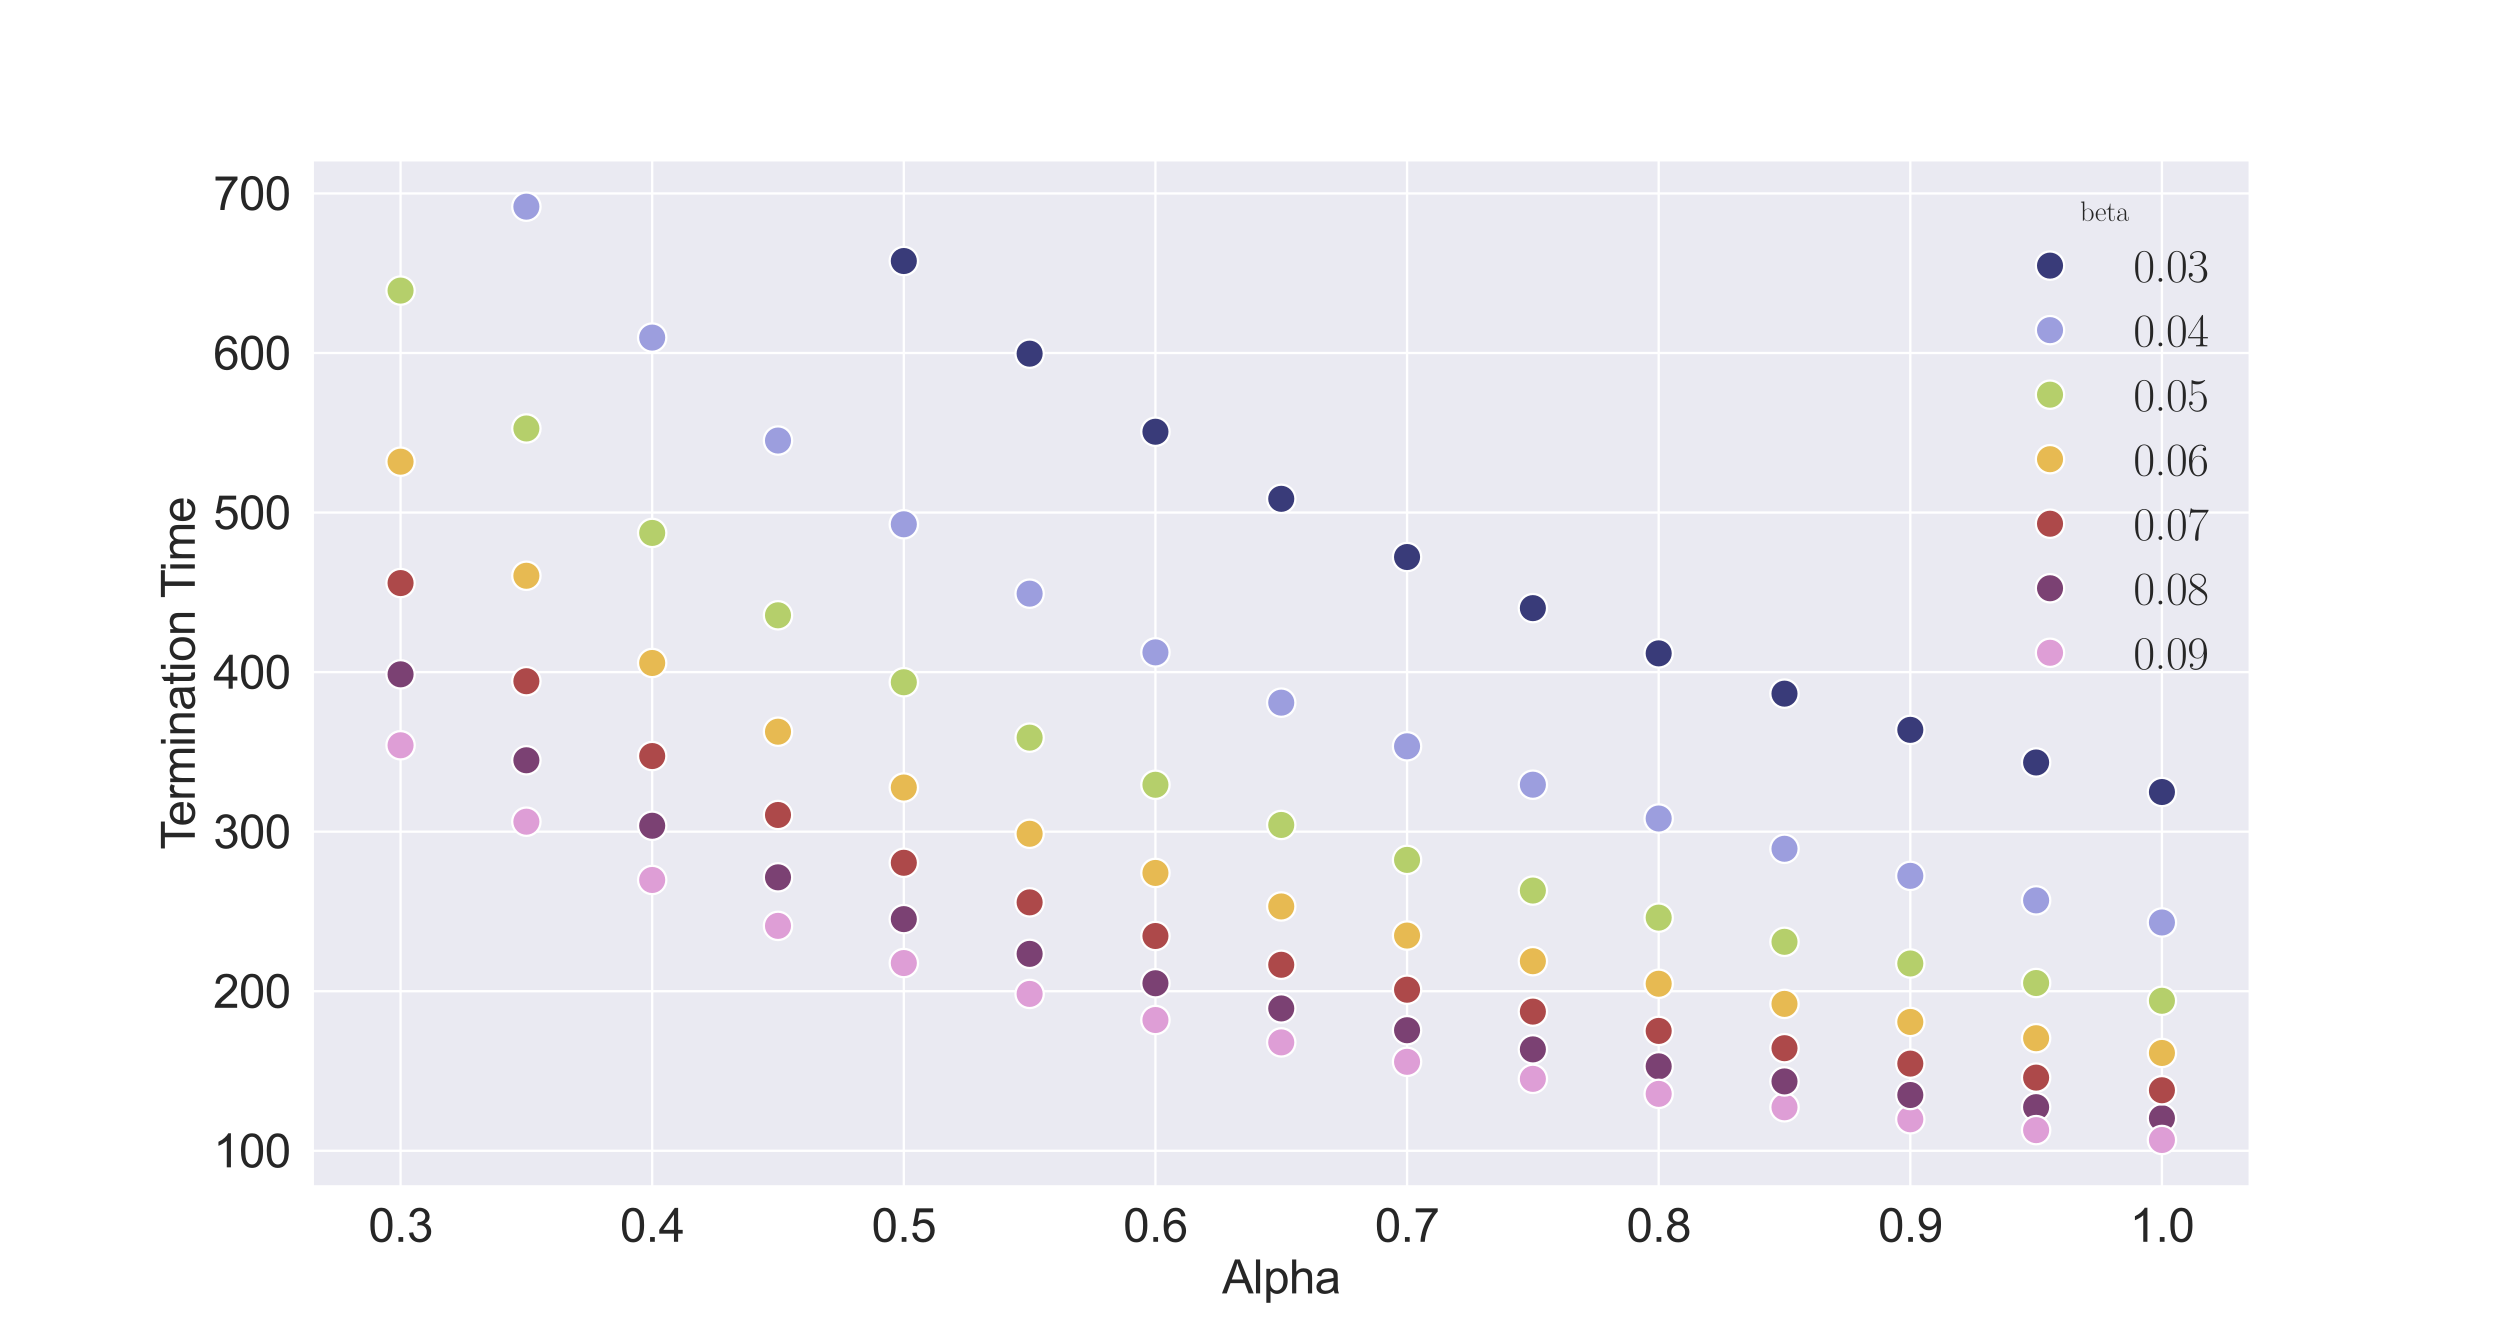 <?xml version="1.0" encoding="utf-8" standalone="no"?>
<!DOCTYPE svg PUBLIC "-//W3C//DTD SVG 1.1//EN"
  "http://www.w3.org/Graphics/SVG/1.1/DTD/svg11.dtd">
<svg xmlns:xlink="http://www.w3.org/1999/xlink" width="1080pt" height="576pt" viewBox="0 0 1080 576" xmlns="http://www.w3.org/2000/svg" version="1.1">
 <defs>
  <style type="text/css">*{stroke-linejoin: round; stroke-linecap: butt}</style>
 </defs>
 <g id="figure_1">
  <g id="patch_1">
   <path d="M 0 576 
L 1080 576 
L 1080 0 
L 0 0 
z
" style="fill: #ffffff"/>
  </g>
  <g id="axes_1">
   <g id="patch_2">
    <path d="M 135 512.64 
L 972 512.64 
L 972 69.12 
L 135 69.12 
z
" style="fill: #eaeaf2"/>
   </g>
   <g id="matplotlib.axis_1">
    <g id="xtick_1">
     <g id="line2d_1">
      <path d="M 173.045 512.64 
L 173.045 69.12 
" clip-path="url(#p42d3acd60b)" style="fill: none; stroke: #ffffff; stroke-linecap: round"/>
     </g>
     <g id="text_1">
      <!-- 0.3 -->
      <g style="fill: #262626" transform="translate(159.145 536.456) scale(0.2 -0.2)">
       <defs>
        <path id="ArialMT-30" d="M 266 2259 
Q 266 3072 433 3567 
Q 600 4063 929 4331 
Q 1259 4600 1759 4600 
Q 2128 4600 2406 4451 
Q 2684 4303 2865 4023 
Q 3047 3744 3150 3342 
Q 3253 2941 3253 2259 
Q 3253 1453 3087 958 
Q 2922 463 2592 192 
Q 2263 -78 1759 -78 
Q 1097 -78 719 397 
Q 266 969 266 2259 
z
M 844 2259 
Q 844 1131 1108 757 
Q 1372 384 1759 384 
Q 2147 384 2411 759 
Q 2675 1134 2675 2259 
Q 2675 3391 2411 3762 
Q 2147 4134 1753 4134 
Q 1366 4134 1134 3806 
Q 844 3388 844 2259 
z
" transform="scale(0.016)"/>
        <path id="ArialMT-2e" d="M 581 0 
L 581 641 
L 1222 641 
L 1222 0 
L 581 0 
z
" transform="scale(0.016)"/>
        <path id="ArialMT-33" d="M 269 1209 
L 831 1284 
Q 928 806 1161 595 
Q 1394 384 1728 384 
Q 2125 384 2398 659 
Q 2672 934 2672 1341 
Q 2672 1728 2419 1979 
Q 2166 2231 1775 2231 
Q 1616 2231 1378 2169 
L 1441 2663 
Q 1497 2656 1531 2656 
Q 1891 2656 2178 2843 
Q 2466 3031 2466 3422 
Q 2466 3731 2256 3934 
Q 2047 4138 1716 4138 
Q 1388 4138 1169 3931 
Q 950 3725 888 3313 
L 325 3413 
Q 428 3978 793 4289 
Q 1159 4600 1703 4600 
Q 2078 4600 2393 4439 
Q 2709 4278 2876 4000 
Q 3044 3722 3044 3409 
Q 3044 3113 2884 2869 
Q 2725 2625 2413 2481 
Q 2819 2388 3044 2092 
Q 3269 1797 3269 1353 
Q 3269 753 2831 336 
Q 2394 -81 1725 -81 
Q 1122 -81 723 278 
Q 325 638 269 1209 
z
" transform="scale(0.016)"/>
       </defs>
       <use xlink:href="#ArialMT-30"/>
       <use xlink:href="#ArialMT-2e" x="55.615"/>
       <use xlink:href="#ArialMT-33" x="83.398"/>
      </g>
     </g>
    </g>
    <g id="xtick_2">
     <g id="line2d_2">
      <path d="M 281.747 512.64 
L 281.747 69.12 
" clip-path="url(#p42d3acd60b)" style="fill: none; stroke: #ffffff; stroke-linecap: round"/>
     </g>
     <g id="text_2">
      <!-- 0.4 -->
      <g style="fill: #262626" transform="translate(267.847 536.456) scale(0.2 -0.2)">
       <defs>
        <path id="ArialMT-34" d="M 2069 0 
L 2069 1097 
L 81 1097 
L 81 1613 
L 2172 4581 
L 2631 4581 
L 2631 1613 
L 3250 1613 
L 3250 1097 
L 2631 1097 
L 2631 0 
L 2069 0 
z
M 2069 1613 
L 2069 3678 
L 634 1613 
L 2069 1613 
z
" transform="scale(0.016)"/>
       </defs>
       <use xlink:href="#ArialMT-30"/>
       <use xlink:href="#ArialMT-2e" x="55.615"/>
       <use xlink:href="#ArialMT-34" x="83.398"/>
      </g>
     </g>
    </g>
    <g id="xtick_3">
     <g id="line2d_3">
      <path d="M 390.448 512.64 
L 390.448 69.12 
" clip-path="url(#p42d3acd60b)" style="fill: none; stroke: #ffffff; stroke-linecap: round"/>
     </g>
     <g id="text_3">
      <!-- 0.5 -->
      <g style="fill: #262626" transform="translate(376.548 536.456) scale(0.2 -0.2)">
       <defs>
        <path id="ArialMT-35" d="M 266 1200 
L 856 1250 
Q 922 819 1161 601 
Q 1400 384 1738 384 
Q 2144 384 2425 690 
Q 2706 997 2706 1503 
Q 2706 1984 2436 2262 
Q 2166 2541 1728 2541 
Q 1456 2541 1237 2417 
Q 1019 2294 894 2097 
L 366 2166 
L 809 4519 
L 3088 4519 
L 3088 3981 
L 1259 3981 
L 1013 2750 
Q 1425 3038 1878 3038 
Q 2478 3038 2890 2622 
Q 3303 2206 3303 1553 
Q 3303 931 2941 478 
Q 2500 -78 1738 -78 
Q 1113 -78 717 272 
Q 322 622 266 1200 
z
" transform="scale(0.016)"/>
       </defs>
       <use xlink:href="#ArialMT-30"/>
       <use xlink:href="#ArialMT-2e" x="55.615"/>
       <use xlink:href="#ArialMT-35" x="83.398"/>
      </g>
     </g>
    </g>
    <g id="xtick_4">
     <g id="line2d_4">
      <path d="M 499.149 512.64 
L 499.149 69.12 
" clip-path="url(#p42d3acd60b)" style="fill: none; stroke: #ffffff; stroke-linecap: round"/>
     </g>
     <g id="text_4">
      <!-- 0.6 -->
      <g style="fill: #262626" transform="translate(485.249 536.456) scale(0.2 -0.2)">
       <defs>
        <path id="ArialMT-36" d="M 3184 3459 
L 2625 3416 
Q 2550 3747 2413 3897 
Q 2184 4138 1850 4138 
Q 1581 4138 1378 3988 
Q 1113 3794 959 3422 
Q 806 3050 800 2363 
Q 1003 2672 1297 2822 
Q 1591 2972 1913 2972 
Q 2475 2972 2870 2558 
Q 3266 2144 3266 1488 
Q 3266 1056 3080 686 
Q 2894 316 2569 119 
Q 2244 -78 1831 -78 
Q 1128 -78 684 439 
Q 241 956 241 2144 
Q 241 3472 731 4075 
Q 1159 4600 1884 4600 
Q 2425 4600 2770 4297 
Q 3116 3994 3184 3459 
z
M 888 1484 
Q 888 1194 1011 928 
Q 1134 663 1356 523 
Q 1578 384 1822 384 
Q 2178 384 2434 671 
Q 2691 959 2691 1453 
Q 2691 1928 2437 2201 
Q 2184 2475 1800 2475 
Q 1419 2475 1153 2201 
Q 888 1928 888 1484 
z
" transform="scale(0.016)"/>
       </defs>
       <use xlink:href="#ArialMT-30"/>
       <use xlink:href="#ArialMT-2e" x="55.615"/>
       <use xlink:href="#ArialMT-36" x="83.398"/>
      </g>
     </g>
    </g>
    <g id="xtick_5">
     <g id="line2d_5">
      <path d="M 607.851 512.64 
L 607.851 69.12 
" clip-path="url(#p42d3acd60b)" style="fill: none; stroke: #ffffff; stroke-linecap: round"/>
     </g>
     <g id="text_5">
      <!-- 0.7 -->
      <g style="fill: #262626" transform="translate(593.951 536.456) scale(0.2 -0.2)">
       <defs>
        <path id="ArialMT-37" d="M 303 3981 
L 303 4522 
L 3269 4522 
L 3269 4084 
Q 2831 3619 2401 2847 
Q 1972 2075 1738 1259 
Q 1569 684 1522 0 
L 944 0 
Q 953 541 1156 1306 
Q 1359 2072 1739 2783 
Q 2119 3494 2547 3981 
L 303 3981 
z
" transform="scale(0.016)"/>
       </defs>
       <use xlink:href="#ArialMT-30"/>
       <use xlink:href="#ArialMT-2e" x="55.615"/>
       <use xlink:href="#ArialMT-37" x="83.398"/>
      </g>
     </g>
    </g>
    <g id="xtick_6">
     <g id="line2d_6">
      <path d="M 716.552 512.64 
L 716.552 69.12 
" clip-path="url(#p42d3acd60b)" style="fill: none; stroke: #ffffff; stroke-linecap: round"/>
     </g>
     <g id="text_6">
      <!-- 0.8 -->
      <g style="fill: #262626" transform="translate(702.652 536.456) scale(0.2 -0.2)">
       <defs>
        <path id="ArialMT-38" d="M 1131 2484 
Q 781 2613 612 2850 
Q 444 3088 444 3419 
Q 444 3919 803 4259 
Q 1163 4600 1759 4600 
Q 2359 4600 2725 4251 
Q 3091 3903 3091 3403 
Q 3091 3084 2923 2848 
Q 2756 2613 2416 2484 
Q 2838 2347 3058 2040 
Q 3278 1734 3278 1309 
Q 3278 722 2862 322 
Q 2447 -78 1769 -78 
Q 1091 -78 675 323 
Q 259 725 259 1325 
Q 259 1772 486 2073 
Q 713 2375 1131 2484 
z
M 1019 3438 
Q 1019 3113 1228 2906 
Q 1438 2700 1772 2700 
Q 2097 2700 2305 2904 
Q 2513 3109 2513 3406 
Q 2513 3716 2298 3927 
Q 2084 4138 1766 4138 
Q 1444 4138 1231 3931 
Q 1019 3725 1019 3438 
z
M 838 1322 
Q 838 1081 952 856 
Q 1066 631 1291 507 
Q 1516 384 1775 384 
Q 2178 384 2440 643 
Q 2703 903 2703 1303 
Q 2703 1709 2433 1975 
Q 2163 2241 1756 2241 
Q 1359 2241 1098 1978 
Q 838 1716 838 1322 
z
" transform="scale(0.016)"/>
       </defs>
       <use xlink:href="#ArialMT-30"/>
       <use xlink:href="#ArialMT-2e" x="55.615"/>
       <use xlink:href="#ArialMT-38" x="83.398"/>
      </g>
     </g>
    </g>
    <g id="xtick_7">
     <g id="line2d_7">
      <path d="M 825.253 512.64 
L 825.253 69.12 
" clip-path="url(#p42d3acd60b)" style="fill: none; stroke: #ffffff; stroke-linecap: round"/>
     </g>
     <g id="text_7">
      <!-- 0.9 -->
      <g style="fill: #262626" transform="translate(811.353 536.456) scale(0.2 -0.2)">
       <defs>
        <path id="ArialMT-39" d="M 350 1059 
L 891 1109 
Q 959 728 1153 556 
Q 1347 384 1650 384 
Q 1909 384 2104 503 
Q 2300 622 2425 820 
Q 2550 1019 2634 1356 
Q 2719 1694 2719 2044 
Q 2719 2081 2716 2156 
Q 2547 1888 2255 1720 
Q 1963 1553 1622 1553 
Q 1053 1553 659 1965 
Q 266 2378 266 3053 
Q 266 3750 677 4175 
Q 1088 4600 1706 4600 
Q 2153 4600 2523 4359 
Q 2894 4119 3086 3673 
Q 3278 3228 3278 2384 
Q 3278 1506 3087 986 
Q 2897 466 2520 194 
Q 2144 -78 1638 -78 
Q 1100 -78 759 220 
Q 419 519 350 1059 
z
M 2653 3081 
Q 2653 3566 2395 3850 
Q 2138 4134 1775 4134 
Q 1400 4134 1122 3828 
Q 844 3522 844 3034 
Q 844 2597 1108 2323 
Q 1372 2050 1759 2050 
Q 2150 2050 2401 2323 
Q 2653 2597 2653 3081 
z
" transform="scale(0.016)"/>
       </defs>
       <use xlink:href="#ArialMT-30"/>
       <use xlink:href="#ArialMT-2e" x="55.615"/>
       <use xlink:href="#ArialMT-39" x="83.398"/>
      </g>
     </g>
    </g>
    <g id="xtick_8">
     <g id="line2d_8">
      <path d="M 933.955 512.64 
L 933.955 69.12 
" clip-path="url(#p42d3acd60b)" style="fill: none; stroke: #ffffff; stroke-linecap: round"/>
     </g>
     <g id="text_8">
      <!-- 1.0 -->
      <g style="fill: #262626" transform="translate(920.055 536.456) scale(0.2 -0.2)">
       <defs>
        <path id="ArialMT-31" d="M 2384 0 
L 1822 0 
L 1822 3584 
Q 1619 3391 1289 3197 
Q 959 3003 697 2906 
L 697 3450 
Q 1169 3672 1522 3987 
Q 1875 4303 2022 4600 
L 2384 4600 
L 2384 0 
z
" transform="scale(0.016)"/>
       </defs>
       <use xlink:href="#ArialMT-31"/>
       <use xlink:href="#ArialMT-2e" x="55.615"/>
       <use xlink:href="#ArialMT-30" x="83.398"/>
      </g>
     </g>
    </g>
    <g id="text_9">
     <!-- Alpha -->
     <g style="fill: #262626" transform="translate(527.925 558.746) scale(0.2 -0.2)">
      <defs>
       <path id="ArialMT-41" d="M -9 0 
L 1750 4581 
L 2403 4581 
L 4278 0 
L 3588 0 
L 3053 1388 
L 1138 1388 
L 634 0 
L -9 0 
z
M 1313 1881 
L 2866 1881 
L 2388 3150 
Q 2169 3728 2063 4100 
Q 1975 3659 1816 3225 
L 1313 1881 
z
" transform="scale(0.016)"/>
       <path id="ArialMT-6c" d="M 409 0 
L 409 4581 
L 972 4581 
L 972 0 
L 409 0 
z
" transform="scale(0.016)"/>
       <path id="ArialMT-70" d="M 422 -1272 
L 422 3319 
L 934 3319 
L 934 2888 
Q 1116 3141 1344 3267 
Q 1572 3394 1897 3394 
Q 2322 3394 2647 3175 
Q 2972 2956 3137 2557 
Q 3303 2159 3303 1684 
Q 3303 1175 3120 767 
Q 2938 359 2589 142 
Q 2241 -75 1856 -75 
Q 1575 -75 1351 44 
Q 1128 163 984 344 
L 984 -1272 
L 422 -1272 
z
M 931 1641 
Q 931 1000 1190 694 
Q 1450 388 1819 388 
Q 2194 388 2461 705 
Q 2728 1022 2728 1688 
Q 2728 2322 2467 2637 
Q 2206 2953 1844 2953 
Q 1484 2953 1207 2617 
Q 931 2281 931 1641 
z
" transform="scale(0.016)"/>
       <path id="ArialMT-68" d="M 422 0 
L 422 4581 
L 984 4581 
L 984 2938 
Q 1378 3394 1978 3394 
Q 2347 3394 2619 3248 
Q 2891 3103 3008 2847 
Q 3125 2591 3125 2103 
L 3125 0 
L 2563 0 
L 2563 2103 
Q 2563 2525 2380 2717 
Q 2197 2909 1863 2909 
Q 1613 2909 1392 2779 
Q 1172 2650 1078 2428 
Q 984 2206 984 1816 
L 984 0 
L 422 0 
z
" transform="scale(0.016)"/>
       <path id="ArialMT-61" d="M 2588 409 
Q 2275 144 1986 34 
Q 1697 -75 1366 -75 
Q 819 -75 525 192 
Q 231 459 231 875 
Q 231 1119 342 1320 
Q 453 1522 633 1644 
Q 813 1766 1038 1828 
Q 1203 1872 1538 1913 
Q 2219 1994 2541 2106 
Q 2544 2222 2544 2253 
Q 2544 2597 2384 2738 
Q 2169 2928 1744 2928 
Q 1347 2928 1158 2789 
Q 969 2650 878 2297 
L 328 2372 
Q 403 2725 575 2942 
Q 747 3159 1072 3276 
Q 1397 3394 1825 3394 
Q 2250 3394 2515 3294 
Q 2781 3194 2906 3042 
Q 3031 2891 3081 2659 
Q 3109 2516 3109 2141 
L 3109 1391 
Q 3109 606 3145 398 
Q 3181 191 3288 0 
L 2700 0 
Q 2613 175 2588 409 
z
M 2541 1666 
Q 2234 1541 1622 1453 
Q 1275 1403 1131 1340 
Q 988 1278 909 1158 
Q 831 1038 831 891 
Q 831 666 1001 516 
Q 1172 366 1500 366 
Q 1825 366 2078 508 
Q 2331 650 2450 897 
Q 2541 1088 2541 1459 
L 2541 1666 
z
" transform="scale(0.016)"/>
      </defs>
      <use xlink:href="#ArialMT-41"/>
      <use xlink:href="#ArialMT-6c" x="66.699"/>
      <use xlink:href="#ArialMT-70" x="88.916"/>
      <use xlink:href="#ArialMT-68" x="144.531"/>
      <use xlink:href="#ArialMT-61" x="200.146"/>
     </g>
    </g>
   </g>
   <g id="matplotlib.axis_2">
    <g id="ytick_1">
     <g id="line2d_9">
      <path d="M 135 497.141 
L 972 497.141 
" clip-path="url(#p42d3acd60b)" style="fill: none; stroke: #ffffff; stroke-linecap: round"/>
     </g>
     <g id="text_10">
      <!-- 100 -->
      <g style="fill: #262626" transform="translate(92.134 504.299) scale(0.2 -0.2)">
       <use xlink:href="#ArialMT-31"/>
       <use xlink:href="#ArialMT-30" x="55.615"/>
       <use xlink:href="#ArialMT-30" x="111.23"/>
      </g>
     </g>
    </g>
    <g id="ytick_2">
     <g id="line2d_10">
      <path d="M 135 428.211 
L 972 428.211 
" clip-path="url(#p42d3acd60b)" style="fill: none; stroke: #ffffff; stroke-linecap: round"/>
     </g>
     <g id="text_11">
      <!-- 200 -->
      <g style="fill: #262626" transform="translate(92.134 435.369) scale(0.2 -0.2)">
       <defs>
        <path id="ArialMT-32" d="M 3222 541 
L 3222 0 
L 194 0 
Q 188 203 259 391 
Q 375 700 629 1000 
Q 884 1300 1366 1694 
Q 2113 2306 2375 2664 
Q 2638 3022 2638 3341 
Q 2638 3675 2398 3904 
Q 2159 4134 1775 4134 
Q 1369 4134 1125 3890 
Q 881 3647 878 3216 
L 300 3275 
Q 359 3922 746 4261 
Q 1134 4600 1788 4600 
Q 2447 4600 2831 4234 
Q 3216 3869 3216 3328 
Q 3216 3053 3103 2787 
Q 2991 2522 2730 2228 
Q 2469 1934 1863 1422 
Q 1356 997 1212 845 
Q 1069 694 975 541 
L 3222 541 
z
" transform="scale(0.016)"/>
       </defs>
       <use xlink:href="#ArialMT-32"/>
       <use xlink:href="#ArialMT-30" x="55.615"/>
       <use xlink:href="#ArialMT-30" x="111.23"/>
      </g>
     </g>
    </g>
    <g id="ytick_3">
     <g id="line2d_11">
      <path d="M 135 359.282 
L 972 359.282 
" clip-path="url(#p42d3acd60b)" style="fill: none; stroke: #ffffff; stroke-linecap: round"/>
     </g>
     <g id="text_12">
      <!-- 300 -->
      <g style="fill: #262626" transform="translate(92.134 366.439) scale(0.2 -0.2)">
       <use xlink:href="#ArialMT-33"/>
       <use xlink:href="#ArialMT-30" x="55.615"/>
       <use xlink:href="#ArialMT-30" x="111.23"/>
      </g>
     </g>
    </g>
    <g id="ytick_4">
     <g id="line2d_12">
      <path d="M 135 290.352 
L 972 290.352 
" clip-path="url(#p42d3acd60b)" style="fill: none; stroke: #ffffff; stroke-linecap: round"/>
     </g>
     <g id="text_13">
      <!-- 400 -->
      <g style="fill: #262626" transform="translate(92.134 297.51) scale(0.2 -0.2)">
       <use xlink:href="#ArialMT-34"/>
       <use xlink:href="#ArialMT-30" x="55.615"/>
       <use xlink:href="#ArialMT-30" x="111.23"/>
      </g>
     </g>
    </g>
    <g id="ytick_5">
     <g id="line2d_13">
      <path d="M 135 221.422 
L 972 221.422 
" clip-path="url(#p42d3acd60b)" style="fill: none; stroke: #ffffff; stroke-linecap: round"/>
     </g>
     <g id="text_14">
      <!-- 500 -->
      <g style="fill: #262626" transform="translate(92.134 228.58) scale(0.2 -0.2)">
       <use xlink:href="#ArialMT-35"/>
       <use xlink:href="#ArialMT-30" x="55.615"/>
       <use xlink:href="#ArialMT-30" x="111.23"/>
      </g>
     </g>
    </g>
    <g id="ytick_6">
     <g id="line2d_14">
      <path d="M 135 152.492 
L 972 152.492 
" clip-path="url(#p42d3acd60b)" style="fill: none; stroke: #ffffff; stroke-linecap: round"/>
     </g>
     <g id="text_15">
      <!-- 600 -->
      <g style="fill: #262626" transform="translate(92.134 159.65) scale(0.2 -0.2)">
       <use xlink:href="#ArialMT-36"/>
       <use xlink:href="#ArialMT-30" x="55.615"/>
       <use xlink:href="#ArialMT-30" x="111.23"/>
      </g>
     </g>
    </g>
    <g id="ytick_7">
     <g id="line2d_15">
      <path d="M 135 83.563 
L 972 83.563 
" clip-path="url(#p42d3acd60b)" style="fill: none; stroke: #ffffff; stroke-linecap: round"/>
     </g>
     <g id="text_16">
      <!-- 700 -->
      <g style="fill: #262626" transform="translate(92.134 90.721) scale(0.2 -0.2)">
       <use xlink:href="#ArialMT-37"/>
       <use xlink:href="#ArialMT-30" x="55.615"/>
       <use xlink:href="#ArialMT-30" x="111.23"/>
      </g>
     </g>
    </g>
    <g id="text_17">
     <!-- Termination Time -->
     <g style="fill: #262626" transform="translate(84.159 367.01) rotate(-90) scale(0.2 -0.2)">
      <defs>
       <path id="ArialMT-54" d="M 1659 0 
L 1659 4041 
L 150 4041 
L 150 4581 
L 3781 4581 
L 3781 4041 
L 2266 4041 
L 2266 0 
L 1659 0 
z
" transform="scale(0.016)"/>
       <path id="ArialMT-65" d="M 2694 1069 
L 3275 997 
Q 3138 488 2766 206 
Q 2394 -75 1816 -75 
Q 1088 -75 661 373 
Q 234 822 234 1631 
Q 234 2469 665 2931 
Q 1097 3394 1784 3394 
Q 2450 3394 2872 2941 
Q 3294 2488 3294 1666 
Q 3294 1616 3291 1516 
L 816 1516 
Q 847 969 1125 678 
Q 1403 388 1819 388 
Q 2128 388 2347 550 
Q 2566 713 2694 1069 
z
M 847 1978 
L 2700 1978 
Q 2663 2397 2488 2606 
Q 2219 2931 1791 2931 
Q 1403 2931 1139 2672 
Q 875 2413 847 1978 
z
" transform="scale(0.016)"/>
       <path id="ArialMT-72" d="M 416 0 
L 416 3319 
L 922 3319 
L 922 2816 
Q 1116 3169 1280 3281 
Q 1444 3394 1641 3394 
Q 1925 3394 2219 3213 
L 2025 2691 
Q 1819 2813 1613 2813 
Q 1428 2813 1281 2702 
Q 1134 2591 1072 2394 
Q 978 2094 978 1738 
L 978 0 
L 416 0 
z
" transform="scale(0.016)"/>
       <path id="ArialMT-6d" d="M 422 0 
L 422 3319 
L 925 3319 
L 925 2853 
Q 1081 3097 1340 3245 
Q 1600 3394 1931 3394 
Q 2300 3394 2536 3241 
Q 2772 3088 2869 2813 
Q 3263 3394 3894 3394 
Q 4388 3394 4653 3120 
Q 4919 2847 4919 2278 
L 4919 0 
L 4359 0 
L 4359 2091 
Q 4359 2428 4304 2576 
Q 4250 2725 4106 2815 
Q 3963 2906 3769 2906 
Q 3419 2906 3187 2673 
Q 2956 2441 2956 1928 
L 2956 0 
L 2394 0 
L 2394 2156 
Q 2394 2531 2256 2718 
Q 2119 2906 1806 2906 
Q 1569 2906 1367 2781 
Q 1166 2656 1075 2415 
Q 984 2175 984 1722 
L 984 0 
L 422 0 
z
" transform="scale(0.016)"/>
       <path id="ArialMT-69" d="M 425 3934 
L 425 4581 
L 988 4581 
L 988 3934 
L 425 3934 
z
M 425 0 
L 425 3319 
L 988 3319 
L 988 0 
L 425 0 
z
" transform="scale(0.016)"/>
       <path id="ArialMT-6e" d="M 422 0 
L 422 3319 
L 928 3319 
L 928 2847 
Q 1294 3394 1984 3394 
Q 2284 3394 2536 3286 
Q 2788 3178 2913 3003 
Q 3038 2828 3088 2588 
Q 3119 2431 3119 2041 
L 3119 0 
L 2556 0 
L 2556 2019 
Q 2556 2363 2490 2533 
Q 2425 2703 2258 2804 
Q 2091 2906 1866 2906 
Q 1506 2906 1245 2678 
Q 984 2450 984 1813 
L 984 0 
L 422 0 
z
" transform="scale(0.016)"/>
       <path id="ArialMT-74" d="M 1650 503 
L 1731 6 
Q 1494 -44 1306 -44 
Q 1000 -44 831 53 
Q 663 150 594 308 
Q 525 466 525 972 
L 525 2881 
L 113 2881 
L 113 3319 
L 525 3319 
L 525 4141 
L 1084 4478 
L 1084 3319 
L 1650 3319 
L 1650 2881 
L 1084 2881 
L 1084 941 
Q 1084 700 1114 631 
Q 1144 563 1211 522 
Q 1278 481 1403 481 
Q 1497 481 1650 503 
z
" transform="scale(0.016)"/>
       <path id="ArialMT-6f" d="M 213 1659 
Q 213 2581 725 3025 
Q 1153 3394 1769 3394 
Q 2453 3394 2887 2945 
Q 3322 2497 3322 1706 
Q 3322 1066 3130 698 
Q 2938 331 2570 128 
Q 2203 -75 1769 -75 
Q 1072 -75 642 372 
Q 213 819 213 1659 
z
M 791 1659 
Q 791 1022 1069 705 
Q 1347 388 1769 388 
Q 2188 388 2466 706 
Q 2744 1025 2744 1678 
Q 2744 2294 2464 2611 
Q 2184 2928 1769 2928 
Q 1347 2928 1069 2612 
Q 791 2297 791 1659 
z
" transform="scale(0.016)"/>
       <path id="ArialMT-20" transform="scale(0.016)"/>
      </defs>
      <use xlink:href="#ArialMT-54"/>
      <use xlink:href="#ArialMT-65" x="49.959"/>
      <use xlink:href="#ArialMT-72" x="105.574"/>
      <use xlink:href="#ArialMT-6d" x="138.875"/>
      <use xlink:href="#ArialMT-69" x="222.176"/>
      <use xlink:href="#ArialMT-6e" x="244.393"/>
      <use xlink:href="#ArialMT-61" x="300.008"/>
      <use xlink:href="#ArialMT-74" x="355.623"/>
      <use xlink:href="#ArialMT-69" x="383.406"/>
      <use xlink:href="#ArialMT-6f" x="405.623"/>
      <use xlink:href="#ArialMT-6e" x="461.238"/>
      <use xlink:href="#ArialMT-20" x="516.854"/>
      <use xlink:href="#ArialMT-54" x="542.887"/>
      <use xlink:href="#ArialMT-69" x="600.221"/>
      <use xlink:href="#ArialMT-6d" x="622.438"/>
      <use xlink:href="#ArialMT-65" x="705.738"/>
     </g>
    </g>
   </g>
   <g id="PathCollection_1">
    <path d="M 662.201 459.454 
C 663.825 459.454 665.383 458.809 666.531 457.66 
C 667.68 456.512 668.325 454.954 668.325 453.33 
C 668.325 451.706 667.68 450.149 666.531 449 
C 665.383 447.852 663.825 447.207 662.201 447.207 
C 660.577 447.207 659.02 447.852 657.871 449 
C 656.723 450.149 656.078 451.706 656.078 453.33 
C 656.078 454.954 656.723 456.512 657.871 457.66 
C 659.02 458.809 660.577 459.454 662.201 459.454 
z
" clip-path="url(#p42d3acd60b)" style="fill: #7b4173; stroke: #ffffff; stroke-width: 0.98"/>
    <path d="M 770.903 458.945 
C 772.527 458.945 774.084 458.3 775.233 457.151 
C 776.381 456.003 777.026 454.445 777.026 452.821 
C 777.026 451.197 776.381 449.639 775.233 448.491 
C 774.084 447.343 772.527 446.697 770.903 446.697 
C 769.279 446.697 767.721 447.343 766.572 448.491 
C 765.424 449.639 764.779 451.197 764.779 452.821 
C 764.779 454.445 765.424 456.003 766.572 457.151 
C 767.721 458.3 769.279 458.945 770.903 458.945 
z
" clip-path="url(#p42d3acd60b)" style="fill: #ad494a; stroke: #ffffff; stroke-width: 0.98"/>
    <path d="M 607.851 464.832 
C 609.475 464.832 611.032 464.187 612.181 463.039 
C 613.329 461.89 613.974 460.333 613.974 458.709 
C 613.974 457.085 613.329 455.527 612.181 454.379 
C 611.032 453.23 609.475 452.585 607.851 452.585 
C 606.227 452.585 604.669 453.23 603.521 454.379 
C 602.372 455.527 601.727 457.085 601.727 458.709 
C 601.727 460.333 602.372 461.89 603.521 463.039 
C 604.669 464.187 606.227 464.832 607.851 464.832 
z
" clip-path="url(#p42d3acd60b)" style="fill: #de9ed6; stroke: #ffffff; stroke-width: 0.98"/>
    <path d="M 390.448 118.883 
C 392.072 118.883 393.63 118.238 394.778 117.09 
C 395.927 115.941 396.572 114.383 396.572 112.759 
C 396.572 111.135 395.927 109.578 394.778 108.429 
C 393.63 107.281 392.072 106.636 390.448 106.636 
C 388.824 106.636 387.266 107.281 386.118 108.429 
C 384.97 109.578 384.324 111.135 384.324 112.759 
C 384.324 114.383 384.97 115.941 386.118 117.09 
C 387.266 118.238 388.824 118.883 390.448 118.883 
z
" clip-path="url(#p42d3acd60b)" style="fill: #393b79; stroke: #ffffff; stroke-width: 0.98"/>
    <path d="M 281.747 292.535 
C 283.371 292.535 284.929 291.89 286.077 290.741 
C 287.225 289.593 287.87 288.035 287.87 286.411 
C 287.87 284.787 287.225 283.229 286.077 282.081 
C 284.929 280.933 283.371 280.287 281.747 280.287 
C 280.123 280.287 278.565 280.933 277.417 282.081 
C 276.268 283.229 275.623 284.787 275.623 286.411 
C 275.623 288.035 276.268 289.593 277.417 290.741 
C 278.565 291.89 280.123 292.535 281.747 292.535 
z
" clip-path="url(#p42d3acd60b)" style="fill: #e7ba52; stroke: #ffffff; stroke-width: 0.98"/>
    <path d="M 607.851 451.182 
C 609.475 451.182 611.032 450.537 612.181 449.389 
C 613.329 448.24 613.974 446.682 613.974 445.058 
C 613.974 443.434 613.329 441.877 612.181 440.728 
C 611.032 439.58 609.475 438.935 607.851 438.935 
C 606.227 438.935 604.669 439.58 603.521 440.728 
C 602.372 441.877 601.727 443.434 601.727 445.058 
C 601.727 446.682 602.372 448.24 603.521 449.389 
C 604.669 450.537 606.227 451.182 607.851 451.182 
z
" clip-path="url(#p42d3acd60b)" style="fill: #7b4173; stroke: #ffffff; stroke-width: 0.98"/>
    <path d="M 281.747 332.738 
C 283.371 332.738 284.929 332.093 286.077 330.945 
C 287.225 329.796 287.87 328.239 287.87 326.615 
C 287.87 324.99 287.225 323.433 286.077 322.284 
C 284.929 321.136 283.371 320.491 281.747 320.491 
C 280.123 320.491 278.565 321.136 277.417 322.284 
C 276.268 323.433 275.623 324.99 275.623 326.615 
C 275.623 328.239 276.268 329.796 277.417 330.945 
C 278.565 332.093 280.123 332.738 281.747 332.738 
z
" clip-path="url(#p42d3acd60b)" style="fill: #ad494a; stroke: #ffffff; stroke-width: 0.98"/>
    <path d="M 662.201 472.189 
C 663.825 472.189 665.383 471.544 666.531 470.396 
C 667.68 469.247 668.325 467.69 668.325 466.066 
C 668.325 464.442 667.68 462.884 666.531 461.735 
C 665.383 460.587 663.825 459.942 662.201 459.942 
C 660.577 459.942 659.02 460.587 657.871 461.735 
C 656.723 462.884 656.078 464.442 656.078 466.066 
C 656.078 467.69 656.723 469.247 657.871 470.396 
C 659.02 471.544 660.577 472.189 662.201 472.189 
z
" clip-path="url(#p42d3acd60b)" style="fill: #de9ed6; stroke: #ffffff; stroke-width: 0.98"/>
    <path d="M 770.903 439.804 
C 772.527 439.804 774.084 439.158 775.233 438.01 
C 776.381 436.862 777.026 435.304 777.026 433.68 
C 777.026 432.056 776.381 430.498 775.233 429.35 
C 774.084 428.201 772.527 427.556 770.903 427.556 
C 769.279 427.556 767.721 428.201 766.572 429.35 
C 765.424 430.498 764.779 432.056 764.779 433.68 
C 764.779 435.304 765.424 436.862 766.572 438.01 
C 767.721 439.158 769.279 439.804 770.903 439.804 
z
" clip-path="url(#p42d3acd60b)" style="fill: #e7ba52; stroke: #ffffff; stroke-width: 0.98"/>
    <path d="M 281.747 236.35 
C 283.371 236.35 284.929 235.705 286.077 234.557 
C 287.225 233.408 287.87 231.85 287.87 230.226 
C 287.87 228.602 287.225 227.045 286.077 225.896 
C 284.929 224.748 283.371 224.103 281.747 224.103 
C 280.123 224.103 278.565 224.748 277.417 225.896 
C 276.268 227.045 275.623 228.602 275.623 230.226 
C 275.623 231.85 276.268 233.408 277.417 234.557 
C 278.565 235.705 280.123 236.35 281.747 236.35 
z
" clip-path="url(#p42d3acd60b)" style="fill: #b5cf6b; stroke: #ffffff; stroke-width: 0.98"/>
    <path d="M 227.396 361.096 
C 229.02 361.096 230.578 360.45 231.726 359.302 
C 232.875 358.154 233.52 356.596 233.52 354.972 
C 233.52 353.348 232.875 351.79 231.726 350.642 
C 230.578 349.494 229.02 348.848 227.396 348.848 
C 225.772 348.848 224.214 349.494 223.066 350.642 
C 221.918 351.79 221.272 353.348 221.272 354.972 
C 221.272 356.596 221.918 358.154 223.066 359.302 
C 224.214 360.45 225.772 361.096 227.396 361.096 
z
" clip-path="url(#p42d3acd60b)" style="fill: #de9ed6; stroke: #ffffff; stroke-width: 0.98"/>
    <path d="M 770.903 372.793 
C 772.527 372.793 774.084 372.147 775.233 370.999 
C 776.381 369.851 777.026 368.293 777.026 366.669 
C 777.026 365.045 776.381 363.487 775.233 362.339 
C 774.084 361.19 772.527 360.545 770.903 360.545 
C 769.279 360.545 767.721 361.19 766.572 362.339 
C 765.424 363.487 764.779 365.045 764.779 366.669 
C 764.779 368.293 765.424 369.851 766.572 370.999 
C 767.721 372.147 769.279 372.793 770.903 372.793 
z
" clip-path="url(#p42d3acd60b)" style="fill: #9c9ede; stroke: #ffffff; stroke-width: 0.98"/>
    <path d="M 770.903 412.989 
C 772.527 412.989 774.084 412.344 775.233 411.195 
C 776.381 410.047 777.026 408.489 777.026 406.865 
C 777.026 405.241 776.381 403.683 775.233 402.535 
C 774.084 401.387 772.527 400.741 770.903 400.741 
C 769.279 400.741 767.721 401.387 766.572 402.535 
C 765.424 403.683 764.779 405.241 764.779 406.865 
C 764.779 408.489 765.424 410.047 766.572 411.195 
C 767.721 412.344 769.279 412.989 770.903 412.989 
z
" clip-path="url(#p42d3acd60b)" style="fill: #b5cf6b; stroke: #ffffff; stroke-width: 0.98"/>
    <path d="M 281.747 151.964 
C 283.371 151.964 284.929 151.319 286.077 150.17 
C 287.225 149.022 287.87 147.464 287.87 145.84 
C 287.87 144.216 287.225 142.658 286.077 141.51 
C 284.929 140.362 283.371 139.717 281.747 139.717 
C 280.123 139.717 278.565 140.362 277.417 141.51 
C 276.268 142.658 275.623 144.216 275.623 145.84 
C 275.623 147.464 276.268 149.022 277.417 150.17 
C 278.565 151.319 280.123 151.964 281.747 151.964 
z
" clip-path="url(#p42d3acd60b)" style="fill: #9c9ede; stroke: #ffffff; stroke-width: 0.98"/>
    <path d="M 227.396 334.557 
C 229.02 334.557 230.578 333.912 231.726 332.764 
C 232.875 331.616 233.52 330.058 233.52 328.434 
C 233.52 326.81 232.875 325.252 231.726 324.104 
C 230.578 322.955 229.02 322.31 227.396 322.31 
C 225.772 322.31 224.214 322.955 223.066 324.104 
C 221.918 325.252 221.272 326.81 221.272 328.434 
C 221.272 330.058 221.918 331.616 223.066 332.764 
C 224.214 333.912 225.772 334.557 227.396 334.557 
z
" clip-path="url(#p42d3acd60b)" style="fill: #7b4173; stroke: #ffffff; stroke-width: 0.98"/>
    <path d="M 336.097 358.194 
C 337.721 358.194 339.279 357.549 340.428 356.4 
C 341.576 355.252 342.221 353.694 342.221 352.07 
C 342.221 350.446 341.576 348.888 340.428 347.74 
C 339.279 346.592 337.721 345.946 336.097 345.946 
C 334.473 345.946 332.916 346.592 331.767 347.74 
C 330.619 348.888 329.974 350.446 329.974 352.07 
C 329.974 353.694 330.619 355.252 331.767 356.4 
C 332.916 357.549 334.473 358.194 336.097 358.194 
z
" clip-path="url(#p42d3acd60b)" style="fill: #ad494a; stroke: #ffffff; stroke-width: 0.98"/>
    <path d="M 390.448 232.614 
C 392.072 232.614 393.63 231.969 394.778 230.821 
C 395.927 229.672 396.572 228.114 396.572 226.49 
C 396.572 224.866 395.927 223.309 394.778 222.16 
C 393.63 221.012 392.072 220.367 390.448 220.367 
C 388.824 220.367 387.266 221.012 386.118 222.16 
C 384.97 223.309 384.324 224.866 384.324 226.49 
C 384.324 228.114 384.97 229.672 386.118 230.821 
C 387.266 231.969 388.824 232.614 390.448 232.614 
z
" clip-path="url(#p42d3acd60b)" style="fill: #9c9ede; stroke: #ffffff; stroke-width: 0.98"/>
    <path d="M 390.448 300.856 
C 392.072 300.856 393.63 300.211 394.778 299.063 
C 395.927 297.914 396.572 296.356 396.572 294.732 
C 396.572 293.108 395.927 291.551 394.778 290.402 
C 393.63 289.254 392.072 288.609 390.448 288.609 
C 388.824 288.609 387.266 289.254 386.118 290.402 
C 384.97 291.551 384.324 293.108 384.324 294.732 
C 384.324 296.356 384.97 297.914 386.118 299.063 
C 387.266 300.211 388.824 300.856 390.448 300.856 
z
" clip-path="url(#p42d3acd60b)" style="fill: #b5cf6b; stroke: #ffffff; stroke-width: 0.98"/>
    <path d="M 336.097 322.221 
C 337.721 322.221 339.279 321.576 340.428 320.427 
C 341.576 319.279 342.221 317.721 342.221 316.097 
C 342.221 314.473 341.576 312.915 340.428 311.767 
C 339.279 310.619 337.721 309.973 336.097 309.973 
C 334.473 309.973 332.916 310.619 331.767 311.767 
C 330.619 312.915 329.974 314.473 329.974 316.097 
C 329.974 317.721 330.619 319.279 331.767 320.427 
C 332.916 321.576 334.473 322.221 336.097 322.221 
z
" clip-path="url(#p42d3acd60b)" style="fill: #e7ba52; stroke: #ffffff; stroke-width: 0.98"/>
    <path d="M 390.448 378.846 
C 392.072 378.846 393.63 378.201 394.778 377.053 
C 395.927 375.904 396.572 374.346 396.572 372.722 
C 396.572 371.098 395.927 369.541 394.778 368.392 
C 393.63 367.244 392.072 366.599 390.448 366.599 
C 388.824 366.599 387.266 367.244 386.118 368.392 
C 384.97 369.541 384.324 371.098 384.324 372.722 
C 384.324 374.346 384.97 375.904 386.118 377.053 
C 387.266 378.201 388.824 378.846 390.448 378.846 
z
" clip-path="url(#p42d3acd60b)" style="fill: #ad494a; stroke: #ffffff; stroke-width: 0.98"/>
    <path d="M 499.149 430.887 
C 500.773 430.887 502.331 430.242 503.479 429.094 
C 504.628 427.945 505.273 426.388 505.273 424.764 
C 505.273 423.139 504.628 421.582 503.479 420.433 
C 502.331 419.285 500.773 418.64 499.149 418.64 
C 497.525 418.64 495.968 419.285 494.819 420.433 
C 493.671 421.582 493.026 423.139 493.026 424.764 
C 493.026 426.388 493.671 427.945 494.819 429.094 
C 495.968 430.242 497.525 430.887 499.149 430.887 
z
" clip-path="url(#p42d3acd60b)" style="fill: #7b4173; stroke: #ffffff; stroke-width: 0.98"/>
    <path d="M 336.097 196.441 
C 337.721 196.441 339.279 195.795 340.428 194.647 
C 341.576 193.499 342.221 191.941 342.221 190.317 
C 342.221 188.693 341.576 187.135 340.428 185.987 
C 339.279 184.838 337.721 184.193 336.097 184.193 
C 334.473 184.193 332.916 184.838 331.767 185.987 
C 330.619 187.135 329.974 188.693 329.974 190.317 
C 329.974 191.941 330.619 193.499 331.767 194.647 
C 332.916 195.795 334.473 196.441 336.097 196.441 
z
" clip-path="url(#p42d3acd60b)" style="fill: #9c9ede; stroke: #ffffff; stroke-width: 0.98"/>
    <path d="M 770.903 305.781 
C 772.527 305.781 774.084 305.136 775.233 303.987 
C 776.381 302.839 777.026 301.281 777.026 299.657 
C 777.026 298.033 776.381 296.475 775.233 295.327 
C 774.084 294.179 772.527 293.534 770.903 293.534 
C 769.279 293.534 767.721 294.179 766.572 295.327 
C 765.424 296.475 764.779 298.033 764.779 299.657 
C 764.779 301.281 765.424 302.839 766.572 303.987 
C 767.721 305.136 769.279 305.781 770.903 305.781 
z
" clip-path="url(#p42d3acd60b)" style="fill: #393b79; stroke: #ffffff; stroke-width: 0.98"/>
    <path d="M 336.097 271.93 
C 337.721 271.93 339.279 271.285 340.428 270.136 
C 341.576 268.988 342.221 267.43 342.221 265.806 
C 342.221 264.182 341.576 262.624 340.428 261.476 
C 339.279 260.328 337.721 259.682 336.097 259.682 
C 334.473 259.682 332.916 260.328 331.767 261.476 
C 330.619 262.624 329.974 264.182 329.974 265.806 
C 329.974 267.43 330.619 268.988 331.767 270.136 
C 332.916 271.285 334.473 271.93 336.097 271.93 
z
" clip-path="url(#p42d3acd60b)" style="fill: #b5cf6b; stroke: #ffffff; stroke-width: 0.98"/>
    <path d="M 390.448 346.333 
C 392.072 346.333 393.63 345.688 394.778 344.54 
C 395.927 343.391 396.572 341.833 396.572 340.209 
C 396.572 338.585 395.927 337.028 394.778 335.879 
C 393.63 334.731 392.072 334.086 390.448 334.086 
C 388.824 334.086 387.266 334.731 386.118 335.879 
C 384.97 337.028 384.324 338.585 384.324 340.209 
C 384.324 341.833 384.97 343.391 386.118 344.54 
C 387.266 345.688 388.824 346.333 390.448 346.333 
z
" clip-path="url(#p42d3acd60b)" style="fill: #e7ba52; stroke: #ffffff; stroke-width: 0.98"/>
    <path d="M 499.149 446.771 
C 500.773 446.771 502.331 446.126 503.479 444.978 
C 504.628 443.829 505.273 442.271 505.273 440.647 
C 505.273 439.023 504.628 437.466 503.479 436.317 
C 502.331 435.169 500.773 434.524 499.149 434.524 
C 497.525 434.524 495.968 435.169 494.819 436.317 
C 493.671 437.466 493.026 439.023 493.026 440.647 
C 493.026 442.271 493.671 443.829 494.819 444.978 
C 495.968 446.126 497.525 446.771 499.149 446.771 
z
" clip-path="url(#p42d3acd60b)" style="fill: #de9ed6; stroke: #ffffff; stroke-width: 0.98"/>
    <path d="M 770.903 484.469 
C 772.527 484.469 774.084 483.824 775.233 482.676 
C 776.381 481.527 777.026 479.97 777.026 478.346 
C 777.026 476.722 776.381 475.164 775.233 474.015 
C 774.084 472.867 772.527 472.222 770.903 472.222 
C 769.279 472.222 767.721 472.867 766.572 474.015 
C 765.424 475.164 764.779 476.722 764.779 478.346 
C 764.779 479.97 765.424 481.527 766.572 482.676 
C 767.721 483.824 769.279 484.469 770.903 484.469 
z
" clip-path="url(#p42d3acd60b)" style="fill: #de9ed6; stroke: #ffffff; stroke-width: 0.98"/>
    <path d="M 662.201 421.36 
C 663.825 421.36 665.383 420.715 666.531 419.567 
C 667.68 418.418 668.325 416.861 668.325 415.237 
C 668.325 413.613 667.68 412.055 666.531 410.906 
C 665.383 409.758 663.825 409.113 662.201 409.113 
C 660.577 409.113 659.02 409.758 657.871 410.906 
C 656.723 412.055 656.078 413.613 656.078 415.237 
C 656.078 416.861 656.723 418.418 657.871 419.567 
C 659.02 420.715 660.577 421.36 662.201 421.36 
z
" clip-path="url(#p42d3acd60b)" style="fill: #e7ba52; stroke: #ffffff; stroke-width: 0.98"/>
    <path d="M 281.747 362.847 
C 283.371 362.847 284.929 362.201 286.077 361.053 
C 287.225 359.905 287.87 358.347 287.87 356.723 
C 287.87 355.099 287.225 353.541 286.077 352.393 
C 284.929 351.244 283.371 350.599 281.747 350.599 
C 280.123 350.599 278.565 351.244 277.417 352.393 
C 276.268 353.541 275.623 355.099 275.623 356.723 
C 275.623 358.347 276.268 359.905 277.417 361.053 
C 278.565 362.201 280.123 362.847 281.747 362.847 
z
" clip-path="url(#p42d3acd60b)" style="fill: #7b4173; stroke: #ffffff; stroke-width: 0.98"/>
    <path d="M 607.851 433.68 
C 609.475 433.68 611.032 433.035 612.181 431.886 
C 613.329 430.738 613.974 429.18 613.974 427.556 
C 613.974 425.932 613.329 424.375 612.181 423.226 
C 611.032 422.078 609.475 421.433 607.851 421.433 
C 606.227 421.433 604.669 422.078 603.521 423.226 
C 602.372 424.375 601.727 425.932 601.727 427.556 
C 601.727 429.18 602.372 430.738 603.521 431.886 
C 604.669 433.035 606.227 433.68 607.851 433.68 
z
" clip-path="url(#p42d3acd60b)" style="fill: #ad494a; stroke: #ffffff; stroke-width: 0.98"/>
    <path d="M 227.396 95.404 
C 229.02 95.404 230.578 94.758 231.726 93.61 
C 232.875 92.462 233.52 90.904 233.52 89.28 
C 233.52 87.656 232.875 86.098 231.726 84.95 
C 230.578 83.802 229.02 83.156 227.396 83.156 
C 225.772 83.156 224.214 83.802 223.066 84.95 
C 221.918 86.098 221.272 87.656 221.272 89.28 
C 221.272 90.904 221.918 92.462 223.066 93.61 
C 224.214 94.758 225.772 95.404 227.396 95.404 
z
" clip-path="url(#p42d3acd60b)" style="fill: #9c9ede; stroke: #ffffff; stroke-width: 0.98"/>
    <path d="M 281.747 386.278 
C 283.371 386.278 284.929 385.633 286.077 384.484 
C 287.225 383.336 287.87 381.778 287.87 380.154 
C 287.87 378.53 287.225 376.973 286.077 375.824 
C 284.929 374.676 283.371 374.031 281.747 374.031 
C 280.123 374.031 278.565 374.676 277.417 375.824 
C 276.268 376.973 275.623 378.53 275.623 380.154 
C 275.623 381.778 276.268 383.336 277.417 384.484 
C 278.565 385.633 280.123 386.278 281.747 386.278 
z
" clip-path="url(#p42d3acd60b)" style="fill: #de9ed6; stroke: #ffffff; stroke-width: 0.98"/>
    <path d="M 227.396 191.229 
C 229.02 191.229 230.578 190.584 231.726 189.435 
C 232.875 188.287 233.52 186.729 233.52 185.105 
C 233.52 183.481 232.875 181.924 231.726 180.775 
C 230.578 179.627 229.02 178.982 227.396 178.982 
C 225.772 178.982 224.214 179.627 223.066 180.775 
C 221.918 181.924 221.272 183.481 221.272 185.105 
C 221.272 186.729 221.918 188.287 223.066 189.435 
C 224.214 190.584 225.772 191.229 227.396 191.229 
z
" clip-path="url(#p42d3acd60b)" style="fill: #b5cf6b; stroke: #ffffff; stroke-width: 0.98"/>
    <path d="M 499.149 192.635 
C 500.773 192.635 502.331 191.99 503.479 190.841 
C 504.628 189.693 505.273 188.135 505.273 186.511 
C 505.273 184.887 504.628 183.329 503.479 182.181 
C 502.331 181.033 500.773 180.387 499.149 180.387 
C 497.525 180.387 495.968 181.033 494.819 182.181 
C 493.671 183.329 493.026 184.887 493.026 186.511 
C 493.026 188.135 493.671 189.693 494.819 190.841 
C 495.968 191.99 497.525 192.635 499.149 192.635 
z
" clip-path="url(#p42d3acd60b)" style="fill: #393b79; stroke: #ffffff; stroke-width: 0.98"/>
    <path d="M 607.851 410.289 
C 609.475 410.289 611.032 409.644 612.181 408.496 
C 613.329 407.347 613.974 405.79 613.974 404.165 
C 613.974 402.541 613.329 400.984 612.181 399.835 
C 611.032 398.687 609.475 398.042 607.851 398.042 
C 606.227 398.042 604.669 398.687 603.521 399.835 
C 602.372 400.984 601.727 402.541 601.727 404.165 
C 601.727 405.79 602.372 407.347 603.521 408.496 
C 604.669 409.644 606.227 410.289 607.851 410.289 
z
" clip-path="url(#p42d3acd60b)" style="fill: #e7ba52; stroke: #ffffff; stroke-width: 0.98"/>
    <path d="M 770.903 473.297 
C 772.527 473.297 774.084 472.652 775.233 471.504 
C 776.381 470.356 777.026 468.798 777.026 467.174 
C 777.026 465.55 776.381 463.992 775.233 462.844 
C 774.084 461.695 772.527 461.05 770.903 461.05 
C 769.279 461.05 767.721 461.695 766.572 462.844 
C 765.424 463.992 764.779 465.55 764.779 467.174 
C 764.779 468.798 765.424 470.356 766.572 471.504 
C 767.721 472.652 769.279 473.297 770.903 473.297 
z
" clip-path="url(#p42d3acd60b)" style="fill: #7b4173; stroke: #ffffff; stroke-width: 0.98"/>
    <path d="M 662.201 443.14 
C 663.825 443.14 665.383 442.495 666.531 441.347 
C 667.68 440.198 668.325 438.64 668.325 437.016 
C 668.325 435.392 667.68 433.835 666.531 432.686 
C 665.383 431.538 663.825 430.893 662.201 430.893 
C 660.577 430.893 659.02 431.538 657.871 432.686 
C 656.723 433.835 656.078 435.392 656.078 437.016 
C 656.078 438.64 656.723 440.198 657.871 441.347 
C 659.02 442.495 660.577 443.14 662.201 443.14 
z
" clip-path="url(#p42d3acd60b)" style="fill: #ad494a; stroke: #ffffff; stroke-width: 0.98"/>
    <path d="M 607.851 328.529 
C 609.475 328.529 611.032 327.884 612.181 326.736 
C 613.329 325.587 613.974 324.03 613.974 322.406 
C 613.974 320.782 613.329 319.224 612.181 318.076 
C 611.032 316.927 609.475 316.282 607.851 316.282 
C 606.227 316.282 604.669 316.927 603.521 318.076 
C 602.372 319.224 601.727 320.782 601.727 322.406 
C 601.727 324.03 602.372 325.587 603.521 326.736 
C 604.669 327.884 606.227 328.529 607.851 328.529 
z
" clip-path="url(#p42d3acd60b)" style="fill: #9c9ede; stroke: #ffffff; stroke-width: 0.98"/>
    <path d="M 227.396 300.406 
C 229.02 300.406 230.578 299.761 231.726 298.612 
C 232.875 297.464 233.52 295.906 233.52 294.282 
C 233.52 292.658 232.875 291.1 231.726 289.952 
C 230.578 288.804 229.02 288.158 227.396 288.158 
C 225.772 288.158 224.214 288.804 223.066 289.952 
C 221.918 291.1 221.272 292.658 221.272 294.282 
C 221.272 295.906 221.918 297.464 223.066 298.612 
C 224.214 299.761 225.772 300.406 227.396 300.406 
z
" clip-path="url(#p42d3acd60b)" style="fill: #ad494a; stroke: #ffffff; stroke-width: 0.98"/>
    <path d="M 662.201 390.845 
C 663.825 390.845 665.383 390.2 666.531 389.052 
C 667.68 387.903 668.325 386.346 668.325 384.722 
C 668.325 383.098 667.68 381.54 666.531 380.391 
C 665.383 379.243 663.825 378.598 662.201 378.598 
C 660.577 378.598 659.02 379.243 657.871 380.391 
C 656.723 381.54 656.078 383.098 656.078 384.722 
C 656.078 386.346 656.723 387.903 657.871 389.052 
C 659.02 390.2 660.577 390.845 662.201 390.845 
z
" clip-path="url(#p42d3acd60b)" style="fill: #b5cf6b; stroke: #ffffff; stroke-width: 0.98"/>
    <path d="M 662.201 345.112 
C 663.825 345.112 665.383 344.466 666.531 343.318 
C 667.68 342.17 668.325 340.612 668.325 338.988 
C 668.325 337.364 667.68 335.806 666.531 334.658 
C 665.383 333.509 663.825 332.864 662.201 332.864 
C 660.577 332.864 659.02 333.509 657.871 334.658 
C 656.723 335.806 656.078 337.364 656.078 338.988 
C 656.078 340.612 656.723 342.17 657.871 343.318 
C 659.02 344.466 660.577 345.112 662.201 345.112 
z
" clip-path="url(#p42d3acd60b)" style="fill: #9c9ede; stroke: #ffffff; stroke-width: 0.98"/>
    <path d="M 227.396 254.854 
C 229.02 254.854 230.578 254.208 231.726 253.06 
C 232.875 251.912 233.52 250.354 233.52 248.73 
C 233.52 247.106 232.875 245.548 231.726 244.4 
C 230.578 243.251 229.02 242.606 227.396 242.606 
C 225.772 242.606 224.214 243.251 223.066 244.4 
C 221.918 245.548 221.272 247.106 221.272 248.73 
C 221.272 250.354 221.918 251.912 223.066 253.06 
C 224.214 254.208 225.772 254.854 227.396 254.854 
z
" clip-path="url(#p42d3acd60b)" style="fill: #e7ba52; stroke: #ffffff; stroke-width: 0.98"/>
    <path d="M 607.851 377.601 
C 609.475 377.601 611.032 376.956 612.181 375.808 
C 613.329 374.66 613.974 373.102 613.974 371.478 
C 613.974 369.854 613.329 368.296 612.181 367.148 
C 611.032 365.999 609.475 365.354 607.851 365.354 
C 606.227 365.354 604.669 365.999 603.521 367.148 
C 602.372 368.296 601.727 369.854 601.727 371.478 
C 601.727 373.102 602.372 374.66 603.521 375.808 
C 604.669 376.956 606.227 377.601 607.851 377.601 
z
" clip-path="url(#p42d3acd60b)" style="fill: #b5cf6b; stroke: #ffffff; stroke-width: 0.98"/>
    <path d="M 336.097 406.1 
C 337.721 406.1 339.279 405.455 340.428 404.306 
C 341.576 403.158 342.221 401.6 342.221 399.976 
C 342.221 398.352 341.576 396.795 340.428 395.646 
C 339.279 394.498 337.721 393.853 336.097 393.853 
C 334.473 393.853 332.916 394.498 331.767 395.646 
C 330.619 396.795 329.974 398.352 329.974 399.976 
C 329.974 401.6 330.619 403.158 331.767 404.306 
C 332.916 405.455 334.473 406.1 336.097 406.1 
z
" clip-path="url(#p42d3acd60b)" style="fill: #de9ed6; stroke: #ffffff; stroke-width: 0.98"/>
    <path d="M 499.149 345.143 
C 500.773 345.143 502.331 344.498 503.479 343.349 
C 504.628 342.201 505.273 340.643 505.273 339.019 
C 505.273 337.395 504.628 335.837 503.479 334.689 
C 502.331 333.541 500.773 332.895 499.149 332.895 
C 497.525 332.895 495.968 333.541 494.819 334.689 
C 493.671 335.837 493.026 337.395 493.026 339.019 
C 493.026 340.643 493.671 342.201 494.819 343.349 
C 495.968 344.498 497.525 345.143 499.149 345.143 
z
" clip-path="url(#p42d3acd60b)" style="fill: #b5cf6b; stroke: #ffffff; stroke-width: 0.98"/>
    <path d="M 499.149 287.948 
C 500.773 287.948 502.331 287.303 503.479 286.155 
C 504.628 285.006 505.273 283.449 505.273 281.825 
C 505.273 280.201 504.628 278.643 503.479 277.495 
C 502.331 276.346 500.773 275.701 499.149 275.701 
C 497.525 275.701 495.968 276.346 494.819 277.495 
C 493.671 278.643 493.026 280.201 493.026 281.825 
C 493.026 283.449 493.671 285.006 494.819 286.155 
C 495.968 287.303 497.525 287.948 499.149 287.948 
z
" clip-path="url(#p42d3acd60b)" style="fill: #9c9ede; stroke: #ffffff; stroke-width: 0.98"/>
    <path d="M 336.097 385.13 
C 337.721 385.13 339.279 384.485 340.428 383.337 
C 341.576 382.188 342.221 380.631 342.221 379.007 
C 342.221 377.382 341.576 375.825 340.428 374.676 
C 339.279 373.528 337.721 372.883 336.097 372.883 
C 334.473 372.883 332.916 373.528 331.767 374.676 
C 330.619 375.825 329.974 377.382 329.974 379.007 
C 329.974 380.631 330.619 382.188 331.767 383.337 
C 332.916 384.485 334.473 385.13 336.097 385.13 
z
" clip-path="url(#p42d3acd60b)" style="fill: #7b4173; stroke: #ffffff; stroke-width: 0.98"/>
    <path d="M 499.149 383.231 
C 500.773 383.231 502.331 382.586 503.479 381.438 
C 504.628 380.289 505.273 378.732 505.273 377.108 
C 505.273 375.484 504.628 373.926 503.479 372.777 
C 502.331 371.629 500.773 370.984 499.149 370.984 
C 497.525 370.984 495.968 371.629 494.819 372.777 
C 493.671 373.926 493.026 375.484 493.026 377.108 
C 493.026 378.732 493.671 380.289 494.819 381.438 
C 495.968 382.586 497.525 383.231 499.149 383.231 
z
" clip-path="url(#p42d3acd60b)" style="fill: #e7ba52; stroke: #ffffff; stroke-width: 0.98"/>
    <path d="M 607.851 246.762 
C 609.475 246.762 611.032 246.116 612.181 244.968 
C 613.329 243.82 613.974 242.262 613.974 240.638 
C 613.974 239.014 613.329 237.456 612.181 236.308 
C 611.032 235.159 609.475 234.514 607.851 234.514 
C 606.227 234.514 604.669 235.159 603.521 236.308 
C 602.372 237.456 601.727 239.014 601.727 240.638 
C 601.727 242.262 602.372 243.82 603.521 244.968 
C 604.669 246.116 606.227 246.762 607.851 246.762 
z
" clip-path="url(#p42d3acd60b)" style="fill: #393b79; stroke: #ffffff; stroke-width: 0.98"/>
    <path d="M 390.448 422.162 
C 392.072 422.162 393.63 421.517 394.778 420.369 
C 395.927 419.22 396.572 417.663 396.572 416.039 
C 396.572 414.415 395.927 412.857 394.778 411.709 
C 393.63 410.56 392.072 409.915 390.448 409.915 
C 388.824 409.915 387.266 410.56 386.118 411.709 
C 384.97 412.857 384.324 414.415 384.324 416.039 
C 384.324 417.663 384.97 419.22 386.118 420.369 
C 387.266 421.517 388.824 422.162 390.448 422.162 
z
" clip-path="url(#p42d3acd60b)" style="fill: #de9ed6; stroke: #ffffff; stroke-width: 0.98"/>
    <path d="M 662.201 268.835 
C 663.825 268.835 665.383 268.19 666.531 267.042 
C 667.68 265.893 668.325 264.336 668.325 262.712 
C 668.325 261.088 667.68 259.53 666.531 258.382 
C 665.383 257.233 663.825 256.588 662.201 256.588 
C 660.577 256.588 659.02 257.233 657.871 258.382 
C 656.723 259.53 656.078 261.088 656.078 262.712 
C 656.078 264.336 656.723 265.893 657.871 267.042 
C 659.02 268.19 660.577 268.835 662.201 268.835 
z
" clip-path="url(#p42d3acd60b)" style="fill: #393b79; stroke: #ffffff; stroke-width: 0.98"/>
    <path d="M 499.149 410.475 
C 500.773 410.475 502.331 409.83 503.479 408.682 
C 504.628 407.533 505.273 405.975 505.273 404.351 
C 505.273 402.727 504.628 401.17 503.479 400.021 
C 502.331 398.873 500.773 398.228 499.149 398.228 
C 497.525 398.228 495.968 398.873 494.819 400.021 
C 493.671 401.17 493.026 402.727 493.026 404.351 
C 493.026 405.975 493.671 407.533 494.819 408.682 
C 495.968 409.83 497.525 410.475 499.149 410.475 
z
" clip-path="url(#p42d3acd60b)" style="fill: #ad494a; stroke: #ffffff; stroke-width: 0.98"/>
    <path d="M 390.448 403.183 
C 392.072 403.183 393.63 402.538 394.778 401.389 
C 395.927 400.241 396.572 398.683 396.572 397.059 
C 396.572 395.435 395.927 393.878 394.778 392.729 
C 393.63 391.581 392.072 390.936 390.448 390.936 
C 388.824 390.936 387.266 391.581 386.118 392.729 
C 384.97 393.878 384.324 395.435 384.324 397.059 
C 384.324 398.683 384.97 400.241 386.118 401.389 
C 387.266 402.538 388.824 403.183 390.448 403.183 
z
" clip-path="url(#p42d3acd60b)" style="fill: #7b4173; stroke: #ffffff; stroke-width: 0.98"/>
    <path d="M 444.799 366.318 
C 446.423 366.318 447.98 365.673 449.129 364.524 
C 450.277 363.376 450.922 361.818 450.922 360.194 
C 450.922 358.57 450.277 357.012 449.129 355.864 
C 447.98 354.716 446.423 354.07 444.799 354.07 
C 443.175 354.07 441.617 354.716 440.469 355.864 
C 439.32 357.012 438.675 358.57 438.675 360.194 
C 438.675 361.818 439.32 363.376 440.469 364.524 
C 441.617 365.673 443.175 366.318 444.799 366.318 
z
" clip-path="url(#p42d3acd60b)" style="fill: #e7ba52; stroke: #ffffff; stroke-width: 0.98"/>
    <path d="M 825.253 384.493 
C 826.877 384.493 828.435 383.848 829.583 382.7 
C 830.732 381.551 831.377 379.994 831.377 378.37 
C 831.377 376.746 830.732 375.188 829.583 374.04 
C 828.435 372.891 826.877 372.246 825.253 372.246 
C 823.629 372.246 822.071 372.891 820.923 374.04 
C 819.775 375.188 819.13 376.746 819.13 378.37 
C 819.13 379.994 819.775 381.551 820.923 382.7 
C 822.071 383.848 823.629 384.493 825.253 384.493 
z
" clip-path="url(#p42d3acd60b)" style="fill: #9c9ede; stroke: #ffffff; stroke-width: 0.98"/>
    <path d="M 825.253 422.355 
C 826.877 422.355 828.435 421.71 829.583 420.561 
C 830.732 419.413 831.377 417.855 831.377 416.231 
C 831.377 414.607 830.732 413.049 829.583 411.901 
C 828.435 410.753 826.877 410.107 825.253 410.107 
C 823.629 410.107 822.071 410.753 820.923 411.901 
C 819.775 413.049 819.13 414.607 819.13 416.231 
C 819.13 417.855 819.775 419.413 820.923 420.561 
C 822.071 421.71 823.629 422.355 825.253 422.355 
z
" clip-path="url(#p42d3acd60b)" style="fill: #b5cf6b; stroke: #ffffff; stroke-width: 0.98"/>
    <path d="M 444.799 395.942 
C 446.423 395.942 447.98 395.297 449.129 394.148 
C 450.277 393 450.922 391.442 450.922 389.818 
C 450.922 388.194 450.277 386.636 449.129 385.488 
C 447.98 384.34 446.423 383.694 444.799 383.694 
C 443.175 383.694 441.617 384.34 440.469 385.488 
C 439.32 386.636 438.675 388.194 438.675 389.818 
C 438.675 391.442 439.32 393 440.469 394.148 
C 441.617 395.297 443.175 395.942 444.799 395.942 
z
" clip-path="url(#p42d3acd60b)" style="fill: #ad494a; stroke: #ffffff; stroke-width: 0.98"/>
    <path d="M 444.799 324.789 
C 446.423 324.789 447.98 324.143 449.129 322.995 
C 450.277 321.847 450.922 320.289 450.922 318.665 
C 450.922 317.041 450.277 315.483 449.129 314.335 
C 447.98 313.186 446.423 312.541 444.799 312.541 
C 443.175 312.541 441.617 313.186 440.469 314.335 
C 439.32 315.483 438.675 317.041 438.675 318.665 
C 438.675 320.289 439.32 321.847 440.469 322.995 
C 441.617 324.143 443.175 324.789 444.799 324.789 
z
" clip-path="url(#p42d3acd60b)" style="fill: #b5cf6b; stroke: #ffffff; stroke-width: 0.98"/>
    <path d="M 825.253 465.607 
C 826.877 465.607 828.435 464.962 829.583 463.814 
C 830.732 462.665 831.377 461.108 831.377 459.484 
C 831.377 457.86 830.732 456.302 829.583 455.154 
C 828.435 454.005 826.877 453.36 825.253 453.36 
C 823.629 453.36 822.071 454.005 820.923 455.154 
C 819.775 456.302 819.13 457.86 819.13 459.484 
C 819.13 461.108 819.775 462.665 820.923 463.814 
C 822.071 464.962 823.629 465.607 825.253 465.607 
z
" clip-path="url(#p42d3acd60b)" style="fill: #ad494a; stroke: #ffffff; stroke-width: 0.98"/>
    <path d="M 825.253 447.609 
C 826.877 447.609 828.435 446.964 829.583 445.815 
C 830.732 444.667 831.377 443.109 831.377 441.485 
C 831.377 439.861 830.732 438.303 829.583 437.155 
C 828.435 436.007 826.877 435.361 825.253 435.361 
C 823.629 435.361 822.071 436.007 820.923 437.155 
C 819.775 438.303 819.13 439.861 819.13 441.485 
C 819.13 443.109 819.775 444.667 820.923 445.815 
C 822.071 446.964 823.629 447.609 825.253 447.609 
z
" clip-path="url(#p42d3acd60b)" style="fill: #e7ba52; stroke: #ffffff; stroke-width: 0.98"/>
    <path d="M 444.799 262.58 
C 446.423 262.58 447.98 261.934 449.129 260.786 
C 450.277 259.638 450.922 258.08 450.922 256.456 
C 450.922 254.832 450.277 253.274 449.129 252.126 
C 447.98 250.977 446.423 250.332 444.799 250.332 
C 443.175 250.332 441.617 250.977 440.469 252.126 
C 439.32 253.274 438.675 254.832 438.675 256.456 
C 438.675 258.08 439.32 259.638 440.469 260.786 
C 441.617 261.934 443.175 262.58 444.799 262.58 
z
" clip-path="url(#p42d3acd60b)" style="fill: #9c9ede; stroke: #ffffff; stroke-width: 0.98"/>
    <path d="M 879.604 335.515 
C 881.228 335.515 882.786 334.869 883.934 333.721 
C 885.082 332.573 885.728 331.015 885.728 329.391 
C 885.728 327.767 885.082 326.209 883.934 325.061 
C 882.786 323.912 881.228 323.267 879.604 323.267 
C 877.98 323.267 876.422 323.912 875.274 325.061 
C 874.125 326.209 873.48 327.767 873.48 329.391 
C 873.48 331.015 874.125 332.573 875.274 333.721 
C 876.422 334.869 877.98 335.515 879.604 335.515 
z
" clip-path="url(#p42d3acd60b)" style="fill: #393b79; stroke: #ffffff; stroke-width: 0.98"/>
    <path d="M 716.552 288.381 
C 718.176 288.381 719.734 287.736 720.882 286.587 
C 722.03 285.439 722.676 283.881 722.676 282.257 
C 722.676 280.633 722.03 279.076 720.882 277.927 
C 719.734 276.779 718.176 276.134 716.552 276.134 
C 714.928 276.134 713.37 276.779 712.222 277.927 
C 711.073 279.076 710.428 280.633 710.428 282.257 
C 710.428 283.881 711.073 285.439 712.222 286.587 
C 713.37 287.736 714.928 288.381 716.552 288.381 
z
" clip-path="url(#p42d3acd60b)" style="fill: #393b79; stroke: #ffffff; stroke-width: 0.98"/>
    <path d="M 825.253 321.422 
C 826.877 321.422 828.435 320.776 829.583 319.628 
C 830.732 318.48 831.377 316.922 831.377 315.298 
C 831.377 313.674 830.732 312.116 829.583 310.968 
C 828.435 309.819 826.877 309.174 825.253 309.174 
C 823.629 309.174 822.071 309.819 820.923 310.968 
C 819.775 312.116 819.13 313.674 819.13 315.298 
C 819.13 316.922 819.775 318.48 820.923 319.628 
C 822.071 320.776 823.629 321.422 825.253 321.422 
z
" clip-path="url(#p42d3acd60b)" style="fill: #393b79; stroke: #ffffff; stroke-width: 0.98"/>
    <path d="M 173.045 205.571 
C 174.669 205.571 176.227 204.926 177.376 203.778 
C 178.524 202.629 179.169 201.071 179.169 199.447 
C 179.169 197.823 178.524 196.266 177.376 195.117 
C 176.227 193.969 174.669 193.324 173.045 193.324 
C 171.421 193.324 169.864 193.969 168.715 195.117 
C 167.567 196.266 166.922 197.823 166.922 199.447 
C 166.922 201.071 167.567 202.629 168.715 203.778 
C 169.864 204.926 171.421 205.571 173.045 205.571 
z
" clip-path="url(#p42d3acd60b)" style="fill: #e7ba52; stroke: #ffffff; stroke-width: 0.98"/>
    <path d="M 716.552 431.1 
C 718.176 431.1 719.734 430.455 720.882 429.307 
C 722.03 428.158 722.676 426.601 722.676 424.977 
C 722.676 423.353 722.03 421.795 720.882 420.646 
C 719.734 419.498 718.176 418.853 716.552 418.853 
C 714.928 418.853 713.37 419.498 712.222 420.646 
C 711.073 421.795 710.428 423.353 710.428 424.977 
C 710.428 426.601 711.073 428.158 712.222 429.307 
C 713.37 430.455 714.928 431.1 716.552 431.1 
z
" clip-path="url(#p42d3acd60b)" style="fill: #e7ba52; stroke: #ffffff; stroke-width: 0.98"/>
    <path d="M 879.604 454.632 
C 881.228 454.632 882.786 453.987 883.934 452.839 
C 885.082 451.69 885.728 450.133 885.728 448.509 
C 885.728 446.885 885.082 445.327 883.934 444.179 
C 882.786 443.03 881.228 442.385 879.604 442.385 
C 877.98 442.385 876.422 443.03 875.274 444.179 
C 874.125 445.327 873.48 446.885 873.48 448.509 
C 873.48 450.133 874.125 451.69 875.274 452.839 
C 876.422 453.987 877.98 454.632 879.604 454.632 
z
" clip-path="url(#p42d3acd60b)" style="fill: #e7ba52; stroke: #ffffff; stroke-width: 0.98"/>
    <path d="M 553.5 456.436 
C 555.124 456.436 556.682 455.79 557.83 454.642 
C 558.978 453.494 559.624 451.936 559.624 450.312 
C 559.624 448.688 558.978 447.13 557.83 445.982 
C 556.682 444.833 555.124 444.188 553.5 444.188 
C 551.876 444.188 550.318 444.833 549.17 445.982 
C 548.022 447.13 547.376 448.688 547.376 450.312 
C 547.376 451.936 548.022 453.494 549.17 454.642 
C 550.318 455.79 551.876 456.436 553.5 456.436 
z
" clip-path="url(#p42d3acd60b)" style="fill: #de9ed6; stroke: #ffffff; stroke-width: 0.98"/>
    <path d="M 933.955 489.194 
C 935.579 489.194 937.136 488.549 938.285 487.4 
C 939.433 486.252 940.078 484.694 940.078 483.07 
C 940.078 481.446 939.433 479.888 938.285 478.74 
C 937.136 477.592 935.579 476.946 933.955 476.946 
C 932.331 476.946 930.773 477.592 929.624 478.74 
C 928.476 479.888 927.831 481.446 927.831 483.07 
C 927.831 484.694 928.476 486.252 929.624 487.4 
C 930.773 488.549 932.331 489.194 933.955 489.194 
z
" clip-path="url(#p42d3acd60b)" style="fill: #7b4173; stroke: #ffffff; stroke-width: 0.98"/>
    <path d="M 879.604 471.655 
C 881.228 471.655 882.786 471.01 883.934 469.862 
C 885.082 468.713 885.728 467.156 885.728 465.532 
C 885.728 463.908 885.082 462.35 883.934 461.201 
C 882.786 460.053 881.228 459.408 879.604 459.408 
C 877.98 459.408 876.422 460.053 875.274 461.201 
C 874.125 462.35 873.48 463.908 873.48 465.532 
C 873.48 467.156 874.125 468.713 875.274 469.862 
C 876.422 471.01 877.98 471.655 879.604 471.655 
z
" clip-path="url(#p42d3acd60b)" style="fill: #ad494a; stroke: #ffffff; stroke-width: 0.98"/>
    <path d="M 716.552 451.481 
C 718.176 451.481 719.734 450.836 720.882 449.687 
C 722.03 448.539 722.676 446.981 722.676 445.357 
C 722.676 443.733 722.03 442.175 720.882 441.027 
C 719.734 439.879 718.176 439.233 716.552 439.233 
C 714.928 439.233 713.37 439.879 712.222 441.027 
C 711.073 442.175 710.428 443.733 710.428 445.357 
C 710.428 446.981 711.073 448.539 712.222 449.687 
C 713.37 450.836 714.928 451.481 716.552 451.481 
z
" clip-path="url(#p42d3acd60b)" style="fill: #ad494a; stroke: #ffffff; stroke-width: 0.98"/>
    <path d="M 173.045 258.01 
C 174.669 258.01 176.227 257.365 177.376 256.217 
C 178.524 255.068 179.169 253.51 179.169 251.886 
C 179.169 250.262 178.524 248.705 177.376 247.556 
C 176.227 246.408 174.669 245.763 173.045 245.763 
C 171.421 245.763 169.864 246.408 168.715 247.556 
C 167.567 248.705 166.922 250.262 166.922 251.886 
C 166.922 253.51 167.567 255.068 168.715 256.217 
C 169.864 257.365 171.421 258.01 173.045 258.01 
z
" clip-path="url(#p42d3acd60b)" style="fill: #ad494a; stroke: #ffffff; stroke-width: 0.98"/>
    <path d="M 933.955 498.604 
C 935.579 498.604 937.136 497.958 938.285 496.81 
C 939.433 495.662 940.078 494.104 940.078 492.48 
C 940.078 490.856 939.433 489.298 938.285 488.15 
C 937.136 487.002 935.579 486.356 933.955 486.356 
C 932.331 486.356 930.773 487.002 929.624 488.15 
C 928.476 489.298 927.831 490.856 927.831 492.48 
C 927.831 494.104 928.476 495.662 929.624 496.81 
C 930.773 497.958 932.331 498.604 933.955 498.604 
z
" clip-path="url(#p42d3acd60b)" style="fill: #de9ed6; stroke: #ffffff; stroke-width: 0.98"/>
    <path d="M 553.5 441.771 
C 555.124 441.771 556.682 441.126 557.83 439.977 
C 558.978 438.829 559.624 437.271 559.624 435.647 
C 559.624 434.023 558.978 432.466 557.83 431.317 
C 556.682 430.169 555.124 429.524 553.5 429.524 
C 551.876 429.524 550.318 430.169 549.17 431.317 
C 548.022 432.466 547.376 434.023 547.376 435.647 
C 547.376 437.271 548.022 438.829 549.17 439.977 
C 550.318 441.126 551.876 441.771 553.5 441.771 
z
" clip-path="url(#p42d3acd60b)" style="fill: #7b4173; stroke: #ffffff; stroke-width: 0.98"/>
    <path d="M 173.045 131.659 
C 174.669 131.659 176.227 131.014 177.376 129.866 
C 178.524 128.717 179.169 127.16 179.169 125.535 
C 179.169 123.911 178.524 122.354 177.376 121.205 
C 176.227 120.057 174.669 119.412 173.045 119.412 
C 171.421 119.412 169.864 120.057 168.715 121.205 
C 167.567 122.354 166.922 123.911 166.922 125.535 
C 166.922 127.16 167.567 128.717 168.715 129.866 
C 169.864 131.014 171.421 131.659 173.045 131.659 
z
" clip-path="url(#p42d3acd60b)" style="fill: #b5cf6b; stroke: #ffffff; stroke-width: 0.98"/>
    <path d="M 716.552 402.54 
C 718.176 402.54 719.734 401.895 720.882 400.747 
C 722.03 399.598 722.676 398.041 722.676 396.417 
C 722.676 394.793 722.03 393.235 720.882 392.087 
C 719.734 390.938 718.176 390.293 716.552 390.293 
C 714.928 390.293 713.37 390.938 712.222 392.087 
C 711.073 393.235 710.428 394.793 710.428 396.417 
C 710.428 398.041 711.073 399.598 712.222 400.747 
C 713.37 401.895 714.928 402.54 716.552 402.54 
z
" clip-path="url(#p42d3acd60b)" style="fill: #b5cf6b; stroke: #ffffff; stroke-width: 0.98"/>
    <path d="M 879.604 430.787 
C 881.228 430.787 882.786 430.142 883.934 428.994 
C 885.082 427.845 885.728 426.288 885.728 424.664 
C 885.728 423.04 885.082 421.482 883.934 420.334 
C 882.786 419.185 881.228 418.54 879.604 418.54 
C 877.98 418.54 876.422 419.185 875.274 420.334 
C 874.125 421.482 873.48 423.04 873.48 424.664 
C 873.48 426.288 874.125 427.845 875.274 428.994 
C 876.422 430.142 877.98 430.787 879.604 430.787 
z
" clip-path="url(#p42d3acd60b)" style="fill: #b5cf6b; stroke: #ffffff; stroke-width: 0.98"/>
    <path d="M 879.604 395.085 
C 881.228 395.085 882.786 394.44 883.934 393.291 
C 885.082 392.143 885.728 390.585 885.728 388.961 
C 885.728 387.337 885.082 385.779 883.934 384.631 
C 882.786 383.483 881.228 382.838 879.604 382.838 
C 877.98 382.838 876.422 383.483 875.274 384.631 
C 874.125 385.779 873.48 387.337 873.48 388.961 
C 873.48 390.585 874.125 392.143 875.274 393.291 
C 876.422 394.44 877.98 395.085 879.604 395.085 
z
" clip-path="url(#p42d3acd60b)" style="fill: #9c9ede; stroke: #ffffff; stroke-width: 0.98"/>
    <path d="M 716.552 359.723 
C 718.176 359.723 719.734 359.078 720.882 357.93 
C 722.03 356.781 722.676 355.224 722.676 353.6 
C 722.676 351.976 722.03 350.418 720.882 349.27 
C 719.734 348.121 718.176 347.476 716.552 347.476 
C 714.928 347.476 713.37 348.121 712.222 349.27 
C 711.073 350.418 710.428 351.976 710.428 353.6 
C 710.428 355.224 711.073 356.781 712.222 357.93 
C 713.37 359.078 714.928 359.723 716.552 359.723 
z
" clip-path="url(#p42d3acd60b)" style="fill: #9c9ede; stroke: #ffffff; stroke-width: 0.98"/>
    <path d="M 444.799 158.91 
C 446.423 158.91 447.98 158.265 449.129 157.117 
C 450.277 155.968 450.922 154.411 450.922 152.787 
C 450.922 151.163 450.277 149.605 449.129 148.456 
C 447.98 147.308 446.423 146.663 444.799 146.663 
C 443.175 146.663 441.617 147.308 440.469 148.456 
C 439.32 149.605 438.675 151.163 438.675 152.787 
C 438.675 154.411 439.32 155.968 440.469 157.117 
C 441.617 158.265 443.175 158.91 444.799 158.91 
z
" clip-path="url(#p42d3acd60b)" style="fill: #393b79; stroke: #ffffff; stroke-width: 0.98"/>
    <path d="M 444.799 418.194 
C 446.423 418.194 447.98 417.549 449.129 416.401 
C 450.277 415.252 450.922 413.695 450.922 412.071 
C 450.922 410.447 450.277 408.889 449.129 407.741 
C 447.98 406.592 446.423 405.947 444.799 405.947 
C 443.175 405.947 441.617 406.592 440.469 407.741 
C 439.32 408.889 438.675 410.447 438.675 412.071 
C 438.675 413.695 439.32 415.252 440.469 416.401 
C 441.617 417.549 443.175 418.194 444.799 418.194 
z
" clip-path="url(#p42d3acd60b)" style="fill: #7b4173; stroke: #ffffff; stroke-width: 0.98"/>
    <path d="M 444.799 435.494 
C 446.423 435.494 447.98 434.849 449.129 433.701 
C 450.277 432.552 450.922 430.995 450.922 429.371 
C 450.922 427.747 450.277 426.189 449.129 425.041 
C 447.98 423.892 446.423 423.247 444.799 423.247 
C 443.175 423.247 441.617 423.892 440.469 425.041 
C 439.32 426.189 438.675 427.747 438.675 429.371 
C 438.675 430.995 439.32 432.552 440.469 433.701 
C 441.617 434.849 443.175 435.494 444.799 435.494 
z
" clip-path="url(#p42d3acd60b)" style="fill: #de9ed6; stroke: #ffffff; stroke-width: 0.98"/>
    <path d="M 825.253 489.65 
C 826.877 489.65 828.435 489.005 829.583 487.857 
C 830.732 486.709 831.377 485.151 831.377 483.527 
C 831.377 481.903 830.732 480.345 829.583 479.197 
C 828.435 478.048 826.877 477.403 825.253 477.403 
C 823.629 477.403 822.071 478.048 820.923 479.197 
C 819.775 480.345 819.13 481.903 819.13 483.527 
C 819.13 485.151 819.775 486.709 820.923 487.857 
C 822.071 489.005 823.629 489.65 825.253 489.65 
z
" clip-path="url(#p42d3acd60b)" style="fill: #de9ed6; stroke: #ffffff; stroke-width: 0.98"/>
    <path d="M 553.5 221.613 
C 555.124 221.613 556.682 220.968 557.83 219.819 
C 558.978 218.671 559.624 217.113 559.624 215.489 
C 559.624 213.865 558.978 212.307 557.83 211.159 
C 556.682 210.011 555.124 209.365 553.5 209.365 
C 551.876 209.365 550.318 210.011 549.17 211.159 
C 548.022 212.307 547.376 213.865 547.376 215.489 
C 547.376 217.113 548.022 218.671 549.17 219.819 
C 550.318 220.968 551.876 221.613 553.5 221.613 
z
" clip-path="url(#p42d3acd60b)" style="fill: #393b79; stroke: #ffffff; stroke-width: 0.98"/>
    <path d="M 825.253 479.166 
C 826.877 479.166 828.435 478.521 829.583 477.372 
C 830.732 476.224 831.377 474.666 831.377 473.042 
C 831.377 471.418 830.732 469.86 829.583 468.712 
C 828.435 467.564 826.877 466.918 825.253 466.918 
C 823.629 466.918 822.071 467.564 820.923 468.712 
C 819.775 469.86 819.13 471.418 819.13 473.042 
C 819.13 474.666 819.775 476.224 820.923 477.372 
C 822.071 478.521 823.629 479.166 825.253 479.166 
z
" clip-path="url(#p42d3acd60b)" style="fill: #7b4173; stroke: #ffffff; stroke-width: 0.98"/>
    <path d="M 933.955 348.273 
C 935.579 348.273 937.136 347.628 938.285 346.48 
C 939.433 345.331 940.078 343.774 940.078 342.15 
C 940.078 340.525 939.433 338.968 938.285 337.819 
C 937.136 336.671 935.579 336.026 933.955 336.026 
C 932.331 336.026 930.773 336.671 929.624 337.819 
C 928.476 338.968 927.831 340.525 927.831 342.15 
C 927.831 343.774 928.476 345.331 929.624 346.48 
C 930.773 347.628 932.331 348.273 933.955 348.273 
z
" clip-path="url(#p42d3acd60b)" style="fill: #393b79; stroke: #ffffff; stroke-width: 0.98"/>
    <path d="M 553.5 422.909 
C 555.124 422.909 556.682 422.264 557.83 421.116 
C 558.978 419.967 559.624 418.409 559.624 416.785 
C 559.624 415.161 558.978 413.604 557.83 412.455 
C 556.682 411.307 555.124 410.662 553.5 410.662 
C 551.876 410.662 550.318 411.307 549.17 412.455 
C 548.022 413.604 547.376 415.161 547.376 416.785 
C 547.376 418.409 548.022 419.967 549.17 421.116 
C 550.318 422.264 551.876 422.909 553.5 422.909 
z
" clip-path="url(#p42d3acd60b)" style="fill: #ad494a; stroke: #ffffff; stroke-width: 0.98"/>
    <path d="M 933.955 461.005 
C 935.579 461.005 937.136 460.36 938.285 459.212 
C 939.433 458.063 940.078 456.505 940.078 454.881 
C 940.078 453.257 939.433 451.7 938.285 450.551 
C 937.136 449.403 935.579 448.758 933.955 448.758 
C 932.331 448.758 930.773 449.403 929.624 450.551 
C 928.476 451.7 927.831 453.257 927.831 454.881 
C 927.831 456.505 928.476 458.063 929.624 459.212 
C 930.773 460.36 932.331 461.005 933.955 461.005 
z
" clip-path="url(#p42d3acd60b)" style="fill: #e7ba52; stroke: #ffffff; stroke-width: 0.98"/>
    <path d="M 173.045 297.434 
C 174.669 297.434 176.227 296.789 177.376 295.641 
C 178.524 294.492 179.169 292.934 179.169 291.31 
C 179.169 289.686 178.524 288.129 177.376 286.98 
C 176.227 285.832 174.669 285.187 173.045 285.187 
C 171.421 285.187 169.864 285.832 168.715 286.98 
C 167.567 288.129 166.922 289.686 166.922 291.31 
C 166.922 292.934 167.567 294.492 168.715 295.641 
C 169.864 296.789 171.421 297.434 173.045 297.434 
z
" clip-path="url(#p42d3acd60b)" style="fill: #7b4173; stroke: #ffffff; stroke-width: 0.98"/>
    <path d="M 716.552 466.782 
C 718.176 466.782 719.734 466.137 720.882 464.988 
C 722.03 463.84 722.676 462.282 722.676 460.658 
C 722.676 459.034 722.03 457.477 720.882 456.328 
C 719.734 455.18 718.176 454.535 716.552 454.535 
C 714.928 454.535 713.37 455.18 712.222 456.328 
C 711.073 457.477 710.428 459.034 710.428 460.658 
C 710.428 462.282 711.073 463.84 712.222 464.988 
C 713.37 466.137 714.928 466.782 716.552 466.782 
z
" clip-path="url(#p42d3acd60b)" style="fill: #7b4173; stroke: #ffffff; stroke-width: 0.98"/>
    <path d="M 879.604 484.418 
C 881.228 484.418 882.786 483.773 883.934 482.625 
C 885.082 481.476 885.728 479.918 885.728 478.294 
C 885.728 476.67 885.082 475.113 883.934 473.964 
C 882.786 472.816 881.228 472.171 879.604 472.171 
C 877.98 472.171 876.422 472.816 875.274 473.964 
C 874.125 475.113 873.48 476.67 873.48 478.294 
C 873.48 479.918 874.125 481.476 875.274 482.625 
C 876.422 483.773 877.98 484.418 879.604 484.418 
z
" clip-path="url(#p42d3acd60b)" style="fill: #7b4173; stroke: #ffffff; stroke-width: 0.98"/>
    <path d="M 933.955 477.116 
C 935.579 477.116 937.136 476.471 938.285 475.323 
C 939.433 474.174 940.078 472.616 940.078 470.992 
C 940.078 469.368 939.433 467.811 938.285 466.662 
C 937.136 465.514 935.579 464.869 933.955 464.869 
C 932.331 464.869 930.773 465.514 929.624 466.662 
C 928.476 467.811 927.831 469.368 927.831 470.992 
C 927.831 472.616 928.476 474.174 929.624 475.323 
C 930.773 476.471 932.331 477.116 933.955 477.116 
z
" clip-path="url(#p42d3acd60b)" style="fill: #ad494a; stroke: #ffffff; stroke-width: 0.98"/>
    <path d="M 553.5 397.711 
C 555.124 397.711 556.682 397.066 557.83 395.917 
C 558.978 394.769 559.624 393.211 559.624 391.587 
C 559.624 389.963 558.978 388.405 557.83 387.257 
C 556.682 386.109 555.124 385.463 553.5 385.463 
C 551.876 385.463 550.318 386.109 549.17 387.257 
C 548.022 388.405 547.376 389.963 547.376 391.587 
C 547.376 393.211 548.022 394.769 549.17 395.917 
C 550.318 397.066 551.876 397.711 553.5 397.711 
z
" clip-path="url(#p42d3acd60b)" style="fill: #e7ba52; stroke: #ffffff; stroke-width: 0.98"/>
    <path d="M 879.604 494.342 
C 881.228 494.342 882.786 493.697 883.934 492.548 
C 885.082 491.4 885.728 489.842 885.728 488.218 
C 885.728 486.594 885.082 485.036 883.934 483.888 
C 882.786 482.74 881.228 482.094 879.604 482.094 
C 877.98 482.094 876.422 482.74 875.274 483.888 
C 874.125 485.036 873.48 486.594 873.48 488.218 
C 873.48 489.842 874.125 491.4 875.274 492.548 
C 876.422 493.697 877.98 494.342 879.604 494.342 
z
" clip-path="url(#p42d3acd60b)" style="fill: #de9ed6; stroke: #ffffff; stroke-width: 0.98"/>
    <path d="M 716.552 478.672 
C 718.176 478.672 719.734 478.027 720.882 476.879 
C 722.03 475.73 722.676 474.173 722.676 472.549 
C 722.676 470.925 722.03 469.367 720.882 468.219 
C 719.734 467.07 718.176 466.425 716.552 466.425 
C 714.928 466.425 713.37 467.07 712.222 468.219 
C 711.073 469.367 710.428 470.925 710.428 472.549 
C 710.428 474.173 711.073 475.73 712.222 476.879 
C 713.37 478.027 714.928 478.672 716.552 478.672 
z
" clip-path="url(#p42d3acd60b)" style="fill: #de9ed6; stroke: #ffffff; stroke-width: 0.98"/>
    <path d="M 173.045 328.086 
C 174.669 328.086 176.227 327.441 177.376 326.292 
C 178.524 325.144 179.169 323.586 179.169 321.962 
C 179.169 320.338 178.524 318.78 177.376 317.632 
C 176.227 316.484 174.669 315.838 173.045 315.838 
C 171.421 315.838 169.864 316.484 168.715 317.632 
C 167.567 318.78 166.922 320.338 166.922 321.962 
C 166.922 323.586 167.567 325.144 168.715 326.292 
C 169.864 327.441 171.421 328.086 173.045 328.086 
z
" clip-path="url(#p42d3acd60b)" style="fill: #de9ed6; stroke: #ffffff; stroke-width: 0.98"/>
    <path d="M 553.5 309.673 
C 555.124 309.673 556.682 309.028 557.83 307.88 
C 558.978 306.731 559.624 305.174 559.624 303.55 
C 559.624 301.926 558.978 300.368 557.83 299.219 
C 556.682 298.071 555.124 297.426 553.5 297.426 
C 551.876 297.426 550.318 298.071 549.17 299.219 
C 548.022 300.368 547.376 301.926 547.376 303.55 
C 547.376 305.174 548.022 306.731 549.17 307.88 
C 550.318 309.028 551.876 309.673 553.5 309.673 
z
" clip-path="url(#p42d3acd60b)" style="fill: #9c9ede; stroke: #ffffff; stroke-width: 0.98"/>
    <path d="M 933.955 438.456 
C 935.579 438.456 937.136 437.81 938.285 436.662 
C 939.433 435.514 940.078 433.956 940.078 432.332 
C 940.078 430.708 939.433 429.15 938.285 428.002 
C 937.136 426.853 935.579 426.208 933.955 426.208 
C 932.331 426.208 930.773 426.853 929.624 428.002 
C 928.476 429.15 927.831 430.708 927.831 432.332 
C 927.831 433.956 928.476 435.514 929.624 436.662 
C 930.773 437.81 932.331 438.456 933.955 438.456 
z
" clip-path="url(#p42d3acd60b)" style="fill: #b5cf6b; stroke: #ffffff; stroke-width: 0.98"/>
    <path d="M 933.955 404.636 
C 935.579 404.636 937.136 403.991 938.285 402.842 
C 939.433 401.694 940.078 400.136 940.078 398.512 
C 940.078 396.888 939.433 395.331 938.285 394.182 
C 937.136 393.034 935.579 392.389 933.955 392.389 
C 932.331 392.389 930.773 393.034 929.624 394.182 
C 928.476 395.331 927.831 396.888 927.831 398.512 
C 927.831 400.136 928.476 401.694 929.624 402.842 
C 930.773 403.991 932.331 404.636 933.955 404.636 
z
" clip-path="url(#p42d3acd60b)" style="fill: #9c9ede; stroke: #ffffff; stroke-width: 0.98"/>
    <path d="M 553.5 362.503 
C 555.124 362.503 556.682 361.858 557.83 360.709 
C 558.978 359.561 559.624 358.003 559.624 356.379 
C 559.624 354.755 558.978 353.197 557.83 352.049 
C 556.682 350.901 555.124 350.255 553.5 350.255 
C 551.876 350.255 550.318 350.901 549.17 352.049 
C 548.022 353.197 547.376 354.755 547.376 356.379 
C 547.376 358.003 548.022 359.561 549.17 360.709 
C 550.318 361.858 551.876 362.503 553.5 362.503 
z
" clip-path="url(#p42d3acd60b)" style="fill: #b5cf6b; stroke: #ffffff; stroke-width: 0.98"/>
   </g>
   <g id="line2d_16"/>
   <g id="line2d_17"/>
   <g id="line2d_18"/>
   <g id="line2d_19"/>
   <g id="line2d_20"/>
   <g id="line2d_21"/>
   <g id="line2d_22"/>
   <g id="patch_3">
    <path d="M 135 512.64 
L 135 69.12 
" style="fill: none; stroke: #ffffff; stroke-width: 1.25; stroke-linejoin: miter; stroke-linecap: square"/>
   </g>
   <g id="patch_4">
    <path d="M 972 512.64 
L 972 69.12 
" style="fill: none; stroke: #ffffff; stroke-width: 1.25; stroke-linejoin: miter; stroke-linecap: square"/>
   </g>
   <g id="patch_5">
    <path d="M 135 512.64 
L 972 512.64 
" style="fill: none; stroke: #ffffff; stroke-width: 1.25; stroke-linejoin: miter; stroke-linecap: square"/>
   </g>
   <g id="patch_6">
    <path d="M 135 69.12 
L 972 69.12 
" style="fill: none; stroke: #ffffff; stroke-width: 1.25; stroke-linejoin: miter; stroke-linecap: square"/>
   </g>
   <g id="legend_1">
    <g id="text_18">
     <!-- beta -->
     <g style="fill: #262626" transform="translate(898.588 95.422) scale(0.12 -0.12)">
      <defs>
       <path id="CMR17-62" d="M 960 4396 
L 198 4326 
L 198 4160 
C 576 4160 634 4122 634 3817 
L 634 -13 
L 749 -13 
L 934 441 
C 1120 141 1395 -64 1766 -64 
C 2406 -64 3053 500 3053 1370 
C 3053 2188 2477 2790 1830 2790 
C 1434 2790 1152 2579 960 2330 
L 960 4396 
z
M 973 2004 
C 973 2118 973 2138 1062 2272 
C 1312 2657 1670 2688 1792 2688 
C 1984 2688 2643 2585 2643 1376 
C 2643 108 1888 38 1734 38 
C 1536 38 1248 114 1043 486 
C 973 608 973 621 973 735 
L 973 2004 
z
" transform="scale(0.016)"/>
       <path id="CMR17-65" d="M 2438 1472 
C 2464 1498 2464 1511 2464 1576 
C 2464 2238 2118 2816 1389 2816 
C 710 2816 173 2169 173 1383 
C 173 551 781 -64 1459 -64 
C 2176 -64 2458 607 2458 740 
C 2458 784 2419 784 2406 784 
C 2362 784 2355 771 2330 696 
C 2189 265 1837 51 1504 51 
C 1229 51 954 203 781 480 
C 582 803 582 1176 582 1472 
L 2438 1472 
z
M 589 1568 
C 634 2505 1126 2714 1382 2714 
C 1818 2714 2112 2297 2118 1568 
L 589 1568 
z
" transform="scale(0.016)"/>
       <path id="CMR17-74" d="M 966 2560 
L 1862 2560 
L 1862 2725 
L 966 2725 
L 966 3904 
L 851 3904 
C 838 3245 614 2668 70 2668 
L 70 2560 
L 627 2560 
L 627 771 
C 627 650 627 -64 1370 -64 
C 1747 -64 1965 306 1965 777 
L 1965 1140 
L 1850 1140 
L 1850 783 
C 1850 344 1677 51 1408 51 
C 1222 51 966 178 966 758 
L 966 2560 
z
" transform="scale(0.016)"/>
       <path id="CMR17-61" d="M 2304 1653 
C 2304 2072 2304 2294 2035 2543 
C 1798 2752 1523 2816 1306 2816 
C 800 2816 435 2407 435 1971 
C 435 1728 627 1728 666 1728 
C 749 1728 896 1778 896 1954 
C 896 2112 774 2181 666 2181 
C 640 2181 608 2174 589 2168 
C 723 2592 1069 2714 1293 2714 
C 1613 2714 1965 2429 1965 1885 
L 1965 1600 
C 1587 1600 1133 1549 774 1357 
C 371 1133 256 813 256 570 
C 256 77 832 -64 1171 -64 
C 1523 -64 1850 139 1990 511 
C 2003 233 2182 -18 2464 -18 
C 2598 -18 2938 70 2938 567 
L 2938 920 
L 2822 920 
L 2822 562 
C 2822 178 2650 128 2566 128 
C 2304 128 2304 458 2304 738 
L 2304 1653 
z
M 1965 870 
C 1965 317 1568 38 1216 38 
C 896 38 646 275 646 570 
C 646 761 730 1100 1101 1305 
C 1408 1478 1760 1504 1965 1504 
L 1965 870 
z
" transform="scale(0.016)"/>
      </defs>
      <use xlink:href="#CMR17-62" transform="scale(0.996)"/>
      <use xlink:href="#CMR17-65" transform="translate(53.498 0) scale(0.996)"/>
      <use xlink:href="#CMR17-74" transform="translate(93.983 0) scale(0.996)"/>
      <use xlink:href="#CMR17-61" transform="translate(129.264 0) scale(0.996)"/>
     </g>
    </g>
    <g id="line2d_23">
     <defs>
      <path id="m2b305f2413" d="M 0 6.124 
C 1.624 6.124 3.182 5.478 4.33 4.33 
C 5.478 3.182 6.124 1.624 6.124 0 
C 6.124 -1.624 5.478 -3.182 4.33 -4.33 
C 3.182 -5.478 1.624 -6.124 0 -6.124 
C -1.624 -6.124 -3.182 -5.478 -4.33 -4.33 
C -5.478 -3.182 -6.124 -1.624 -6.124 0 
C -6.124 1.624 -5.478 3.182 -4.33 4.33 
C -3.182 5.478 -1.624 6.124 0 6.124 
z
" style="stroke: #ffffff; stroke-width: 0.98"/>
     </defs>
     <g>
      <use xlink:href="#m2b305f2413" x="885.612" y="114.747" style="fill: #393b79; stroke: #ffffff; stroke-width: 0.98"/>
     </g>
    </g>
    <g id="text_19">
     <!-- 0.03 -->
     <g style="fill: #262626" transform="translate(921.612 121.747) scale(0.2 -0.2)">
      <defs>
       <path id="CMR17-30" d="M 2688 2025 
C 2688 2416 2682 3080 2413 3591 
C 2176 4039 1798 4198 1466 4198 
C 1158 4198 768 4058 525 3597 
C 269 3118 243 2524 243 2025 
C 243 1661 250 1106 448 619 
C 723 -39 1216 -128 1466 -128 
C 1760 -128 2208 -7 2470 600 
C 2662 1042 2688 1559 2688 2025 
z
M 1466 -26 
C 1056 -26 813 325 723 812 
C 653 1188 653 1738 653 2096 
C 653 2588 653 2997 736 3387 
C 858 3929 1216 4096 1466 4096 
C 1728 4096 2067 3923 2189 3400 
C 2272 3036 2278 2607 2278 2096 
C 2278 1680 2278 1169 2202 792 
C 2067 95 1690 -26 1466 -26 
z
" transform="scale(0.016)"/>
       <path id="CMR17-2e" d="M 1062 261 
C 1062 420 934 522 800 522 
C 672 522 538 420 538 261 
C 538 102 666 0 800 0 
C 928 0 1062 102 1062 261 
z
" transform="scale(0.016)"/>
       <path id="CMR17-33" d="M 1414 2157 
C 1984 2157 2234 1662 2234 1090 
C 2234 320 1824 25 1453 25 
C 1114 25 563 194 390 693 
C 422 680 454 680 486 680 
C 640 680 755 782 755 948 
C 755 1133 614 1216 486 1216 
C 378 1216 211 1165 211 926 
C 211 335 787 -128 1466 -128 
C 2176 -128 2720 430 2720 1085 
C 2720 1707 2208 2157 1600 2227 
C 2086 2328 2554 2756 2554 3329 
C 2554 3820 2048 4179 1472 4179 
C 890 4179 378 3829 378 3329 
C 378 3110 544 3072 627 3072 
C 762 3072 877 3155 877 3321 
C 877 3486 762 3569 627 3569 
C 602 3569 570 3569 544 3557 
C 730 3959 1235 4032 1459 4032 
C 1683 4032 2106 3925 2106 3320 
C 2106 3143 2080 2828 1862 2550 
C 1670 2304 1453 2304 1242 2284 
C 1210 2284 1062 2269 1037 2269 
C 992 2263 966 2257 966 2208 
C 966 2163 973 2157 1101 2157 
L 1414 2157 
z
" transform="scale(0.016)"/>
      </defs>
      <use xlink:href="#CMR17-30" transform="scale(0.996)"/>
      <use xlink:href="#CMR17-2e" transform="translate(45.69 0) scale(0.996)"/>
      <use xlink:href="#CMR17-30" transform="translate(70.562 0) scale(0.996)"/>
      <use xlink:href="#CMR17-33" transform="translate(116.252 0) scale(0.996)"/>
     </g>
    </g>
    <g id="line2d_24">
     <defs>
      <path id="mc8e9ae5257" d="M 0 6.124 
C 1.624 6.124 3.182 5.478 4.33 4.33 
C 5.478 3.182 6.124 1.624 6.124 0 
C 6.124 -1.624 5.478 -3.182 4.33 -4.33 
C 3.182 -5.478 1.624 -6.124 0 -6.124 
C -1.624 -6.124 -3.182 -5.478 -4.33 -4.33 
C -5.478 -3.182 -6.124 -1.624 -6.124 0 
C -6.124 1.624 -5.478 3.182 -4.33 4.33 
C -3.182 5.478 -1.624 6.124 0 6.124 
z
" style="stroke: #ffffff; stroke-width: 0.98"/>
     </defs>
     <g>
      <use xlink:href="#mc8e9ae5257" x="885.612" y="142.622" style="fill: #9c9ede; stroke: #ffffff; stroke-width: 0.98"/>
     </g>
    </g>
    <g id="text_20">
     <!-- 0.04 -->
     <g style="fill: #262626" transform="translate(921.612 149.622) scale(0.2 -0.2)">
      <defs>
       <path id="CMR17-34" d="M 2150 4122 
C 2150 4256 2144 4256 2029 4256 
L 128 1254 
L 128 1088 
L 1779 1088 
L 1779 457 
C 1779 224 1766 160 1318 160 
L 1197 160 
L 1197 0 
C 1402 0 1747 0 1965 0 
C 2182 0 2528 0 2733 0 
L 2733 160 
L 2611 160 
C 2163 160 2150 224 2150 457 
L 2150 1088 
L 2803 1088 
L 2803 1254 
L 2150 1254 
L 2150 4122 
z
M 1798 3703 
L 1798 1254 
L 256 1254 
L 1798 3703 
z
" transform="scale(0.016)"/>
      </defs>
      <use xlink:href="#CMR17-30" transform="scale(0.996)"/>
      <use xlink:href="#CMR17-2e" transform="translate(45.69 0) scale(0.996)"/>
      <use xlink:href="#CMR17-30" transform="translate(70.562 0) scale(0.996)"/>
      <use xlink:href="#CMR17-34" transform="translate(116.252 0) scale(0.996)"/>
     </g>
    </g>
    <g id="line2d_25">
     <defs>
      <path id="mf6bde2233a" d="M 0 6.124 
C 1.624 6.124 3.182 5.478 4.33 4.33 
C 5.478 3.182 6.124 1.624 6.124 0 
C 6.124 -1.624 5.478 -3.182 4.33 -4.33 
C 3.182 -5.478 1.624 -6.124 0 -6.124 
C -1.624 -6.124 -3.182 -5.478 -4.33 -4.33 
C -5.478 -3.182 -6.124 -1.624 -6.124 0 
C -6.124 1.624 -5.478 3.182 -4.33 4.33 
C -3.182 5.478 -1.624 6.124 0 6.124 
z
" style="stroke: #ffffff; stroke-width: 0.98"/>
     </defs>
     <g>
      <use xlink:href="#mf6bde2233a" x="885.612" y="170.498" style="fill: #b5cf6b; stroke: #ffffff; stroke-width: 0.98"/>
     </g>
    </g>
    <g id="text_21">
     <!-- 0.05 -->
     <g style="fill: #262626" transform="translate(921.612 177.498) scale(0.2 -0.2)">
      <defs>
       <path id="CMR17-35" d="M 730 3692 
C 794 3666 1056 3584 1325 3584 
C 1920 3584 2246 3911 2432 4100 
C 2432 4157 2432 4192 2394 4192 
C 2387 4192 2374 4192 2323 4163 
C 2099 4058 1837 3973 1517 3973 
C 1325 3973 1037 3999 723 4139 
C 653 4171 640 4171 634 4171 
C 602 4171 595 4164 595 4037 
L 595 2203 
C 595 2089 595 2057 659 2057 
C 691 2057 704 2070 736 2114 
C 941 2401 1222 2522 1542 2522 
C 1766 2522 2246 2382 2246 1289 
C 2246 1085 2246 715 2054 421 
C 1894 159 1645 25 1370 25 
C 947 25 518 320 403 814 
C 429 807 480 795 506 795 
C 589 795 749 840 749 1038 
C 749 1210 627 1280 506 1280 
C 358 1280 262 1190 262 1011 
C 262 454 704 -128 1382 -128 
C 2042 -128 2669 440 2669 1264 
C 2669 2030 2170 2624 1549 2624 
C 1222 2624 947 2503 730 2274 
L 730 3692 
z
" transform="scale(0.016)"/>
      </defs>
      <use xlink:href="#CMR17-30" transform="scale(0.996)"/>
      <use xlink:href="#CMR17-2e" transform="translate(45.69 0) scale(0.996)"/>
      <use xlink:href="#CMR17-30" transform="translate(70.562 0) scale(0.996)"/>
      <use xlink:href="#CMR17-35" transform="translate(116.252 0) scale(0.996)"/>
     </g>
    </g>
    <g id="line2d_26">
     <defs>
      <path id="m13f2aeca3c" d="M 0 6.124 
C 1.624 6.124 3.182 5.478 4.33 4.33 
C 5.478 3.182 6.124 1.624 6.124 0 
C 6.124 -1.624 5.478 -3.182 4.33 -4.33 
C 3.182 -5.478 1.624 -6.124 0 -6.124 
C -1.624 -6.124 -3.182 -5.478 -4.33 -4.33 
C -5.478 -3.182 -6.124 -1.624 -6.124 0 
C -6.124 1.624 -5.478 3.182 -4.33 4.33 
C -3.182 5.478 -1.624 6.124 0 6.124 
z
" style="stroke: #ffffff; stroke-width: 0.98"/>
     </defs>
     <g>
      <use xlink:href="#m13f2aeca3c" x="885.612" y="198.374" style="fill: #e7ba52; stroke: #ffffff; stroke-width: 0.98"/>
     </g>
    </g>
    <g id="text_22">
     <!-- 0.06 -->
     <g style="fill: #262626" transform="translate(921.612 205.374) scale(0.2 -0.2)">
      <defs>
       <path id="CMR17-36" d="M 678 2176 
C 678 3690 1395 4032 1811 4032 
C 1946 4032 2272 4009 2400 3776 
C 2298 3776 2106 3776 2106 3553 
C 2106 3381 2246 3323 2336 3323 
C 2394 3323 2566 3348 2566 3560 
C 2566 3954 2246 4179 1805 4179 
C 1043 4179 243 3390 243 1984 
C 243 253 966 -128 1478 -128 
C 2099 -128 2688 427 2688 1283 
C 2688 2081 2170 2662 1517 2662 
C 1126 2662 838 2407 678 1960 
L 678 2176 
z
M 1478 25 
C 691 25 691 1200 691 1436 
C 691 1896 909 2560 1504 2560 
C 1613 2560 1926 2560 2138 2120 
C 2253 1870 2253 1609 2253 1289 
C 2253 944 2253 690 2118 434 
C 1978 171 1773 25 1478 25 
z
" transform="scale(0.016)"/>
      </defs>
      <use xlink:href="#CMR17-30" transform="scale(0.996)"/>
      <use xlink:href="#CMR17-2e" transform="translate(45.69 0) scale(0.996)"/>
      <use xlink:href="#CMR17-30" transform="translate(70.562 0) scale(0.996)"/>
      <use xlink:href="#CMR17-36" transform="translate(116.252 0) scale(0.996)"/>
     </g>
    </g>
    <g id="line2d_27">
     <defs>
      <path id="m29a867962b" d="M 0 6.124 
C 1.624 6.124 3.182 5.478 4.33 4.33 
C 5.478 3.182 6.124 1.624 6.124 0 
C 6.124 -1.624 5.478 -3.182 4.33 -4.33 
C 3.182 -5.478 1.624 -6.124 0 -6.124 
C -1.624 -6.124 -3.182 -5.478 -4.33 -4.33 
C -5.478 -3.182 -6.124 -1.624 -6.124 0 
C -6.124 1.624 -5.478 3.182 -4.33 4.33 
C -3.182 5.478 -1.624 6.124 0 6.124 
z
" style="stroke: #ffffff; stroke-width: 0.98"/>
     </defs>
     <g>
      <use xlink:href="#m29a867962b" x="885.612" y="226.249" style="fill: #ad494a; stroke: #ffffff; stroke-width: 0.98"/>
     </g>
    </g>
    <g id="text_23">
     <!-- 0.07 -->
     <g style="fill: #262626" transform="translate(921.612 233.249) scale(0.2 -0.2)">
      <defs>
       <path id="CMR17-37" d="M 2886 3941 
L 2886 4081 
L 1382 4081 
C 634 4081 621 4165 595 4288 
L 480 4288 
L 294 3094 
L 410 3094 
C 429 3215 474 3540 550 3661 
C 589 3712 1062 3712 1171 3712 
L 2579 3712 
L 1869 2661 
C 1395 1954 1069 999 1069 165 
C 1069 89 1069 -128 1299 -128 
C 1530 -128 1530 89 1530 171 
L 1530 465 
C 1530 1508 1709 2196 2003 2636 
L 2886 3941 
z
" transform="scale(0.016)"/>
      </defs>
      <use xlink:href="#CMR17-30" transform="scale(0.996)"/>
      <use xlink:href="#CMR17-2e" transform="translate(45.69 0) scale(0.996)"/>
      <use xlink:href="#CMR17-30" transform="translate(70.562 0) scale(0.996)"/>
      <use xlink:href="#CMR17-37" transform="translate(116.252 0) scale(0.996)"/>
     </g>
    </g>
    <g id="line2d_28">
     <defs>
      <path id="me4832b1311" d="M 0 6.124 
C 1.624 6.124 3.182 5.478 4.33 4.33 
C 5.478 3.182 6.124 1.624 6.124 0 
C 6.124 -1.624 5.478 -3.182 4.33 -4.33 
C 3.182 -5.478 1.624 -6.124 0 -6.124 
C -1.624 -6.124 -3.182 -5.478 -4.33 -4.33 
C -5.478 -3.182 -6.124 -1.624 -6.124 0 
C -6.124 1.624 -5.478 3.182 -4.33 4.33 
C -3.182 5.478 -1.624 6.124 0 6.124 
z
" style="stroke: #ffffff; stroke-width: 0.98"/>
     </defs>
     <g>
      <use xlink:href="#me4832b1311" x="885.612" y="254.125" style="fill: #7b4173; stroke: #ffffff; stroke-width: 0.98"/>
     </g>
    </g>
    <g id="text_24">
     <!-- 0.08 -->
     <g style="fill: #262626" transform="translate(921.612 261.125) scale(0.2 -0.2)">
      <defs>
       <path id="CMR17-38" d="M 1741 2264 
C 2144 2467 2554 2773 2554 3263 
C 2554 3841 1990 4179 1472 4179 
C 890 4179 378 3759 378 3180 
C 378 3021 416 2747 666 2505 
C 730 2442 998 2251 1171 2130 
C 883 1983 211 1634 211 934 
C 211 279 838 -128 1459 -128 
C 2144 -128 2720 362 2720 1010 
C 2720 1590 2330 1857 2074 2029 
L 1741 2264 
z
M 902 2822 
C 851 2854 595 3051 595 3351 
C 595 3739 998 4032 1459 4032 
C 1965 4032 2336 3676 2336 3262 
C 2336 2669 1670 2331 1638 2331 
C 1632 2331 1626 2331 1574 2370 
L 902 2822 
z
M 2080 1519 
C 2176 1449 2483 1240 2483 851 
C 2483 381 2010 25 1472 25 
C 890 25 448 438 448 940 
C 448 1443 838 1862 1280 2060 
L 2080 1519 
z
" transform="scale(0.016)"/>
      </defs>
      <use xlink:href="#CMR17-30" transform="scale(0.996)"/>
      <use xlink:href="#CMR17-2e" transform="translate(45.69 0) scale(0.996)"/>
      <use xlink:href="#CMR17-30" transform="translate(70.562 0) scale(0.996)"/>
      <use xlink:href="#CMR17-38" transform="translate(116.252 0) scale(0.996)"/>
     </g>
    </g>
    <g id="line2d_29">
     <defs>
      <path id="mb3de938e68" d="M 0 6.124 
C 1.624 6.124 3.182 5.478 4.33 4.33 
C 5.478 3.182 6.124 1.624 6.124 0 
C 6.124 -1.624 5.478 -3.182 4.33 -4.33 
C 3.182 -5.478 1.624 -6.124 0 -6.124 
C -1.624 -6.124 -3.182 -5.478 -4.33 -4.33 
C -5.478 -3.182 -6.124 -1.624 -6.124 0 
C -6.124 1.624 -5.478 3.182 -4.33 4.33 
C -3.182 5.478 -1.624 6.124 0 6.124 
z
" style="stroke: #ffffff; stroke-width: 0.98"/>
     </defs>
     <g>
      <use xlink:href="#mb3de938e68" x="885.612" y="282.001" style="fill: #de9ed6; stroke: #ffffff; stroke-width: 0.98"/>
     </g>
    </g>
    <g id="text_25">
     <!-- 0.09 -->
     <g style="fill: #262626" transform="translate(921.612 289.001) scale(0.2 -0.2)">
      <defs>
       <path id="CMR17-39" d="M 2253 1864 
C 2253 464 1670 31 1190 31 
C 1043 31 685 31 538 294 
C 704 268 826 357 826 518 
C 826 692 685 749 595 749 
C 538 749 365 723 365 506 
C 365 71 742 -128 1203 -128 
C 1939 -128 2688 674 2688 2073 
C 2688 3817 1971 4179 1485 4179 
C 851 4179 243 3628 243 2778 
C 243 1991 762 1408 1414 1408 
C 1952 1408 2189 1903 2253 2112 
L 2253 1864 
z
M 1427 1510 
C 1254 1510 1011 1542 813 1922 
C 678 2169 678 2461 678 2771 
C 678 3146 678 3405 858 3684 
C 947 3817 1114 4032 1485 4032 
C 2240 4032 2240 2885 2240 2632 
C 2240 2182 2035 1510 1427 1510 
z
" transform="scale(0.016)"/>
      </defs>
      <use xlink:href="#CMR17-30" transform="scale(0.996)"/>
      <use xlink:href="#CMR17-2e" transform="translate(45.69 0) scale(0.996)"/>
      <use xlink:href="#CMR17-30" transform="translate(70.562 0) scale(0.996)"/>
      <use xlink:href="#CMR17-39" transform="translate(116.252 0) scale(0.996)"/>
     </g>
    </g>
   </g>
  </g>
 </g>
 <defs>
  <clipPath id="p42d3acd60b">
   <rect x="135" y="69.12" width="837" height="443.52"/>
  </clipPath>
 </defs>
</svg>
